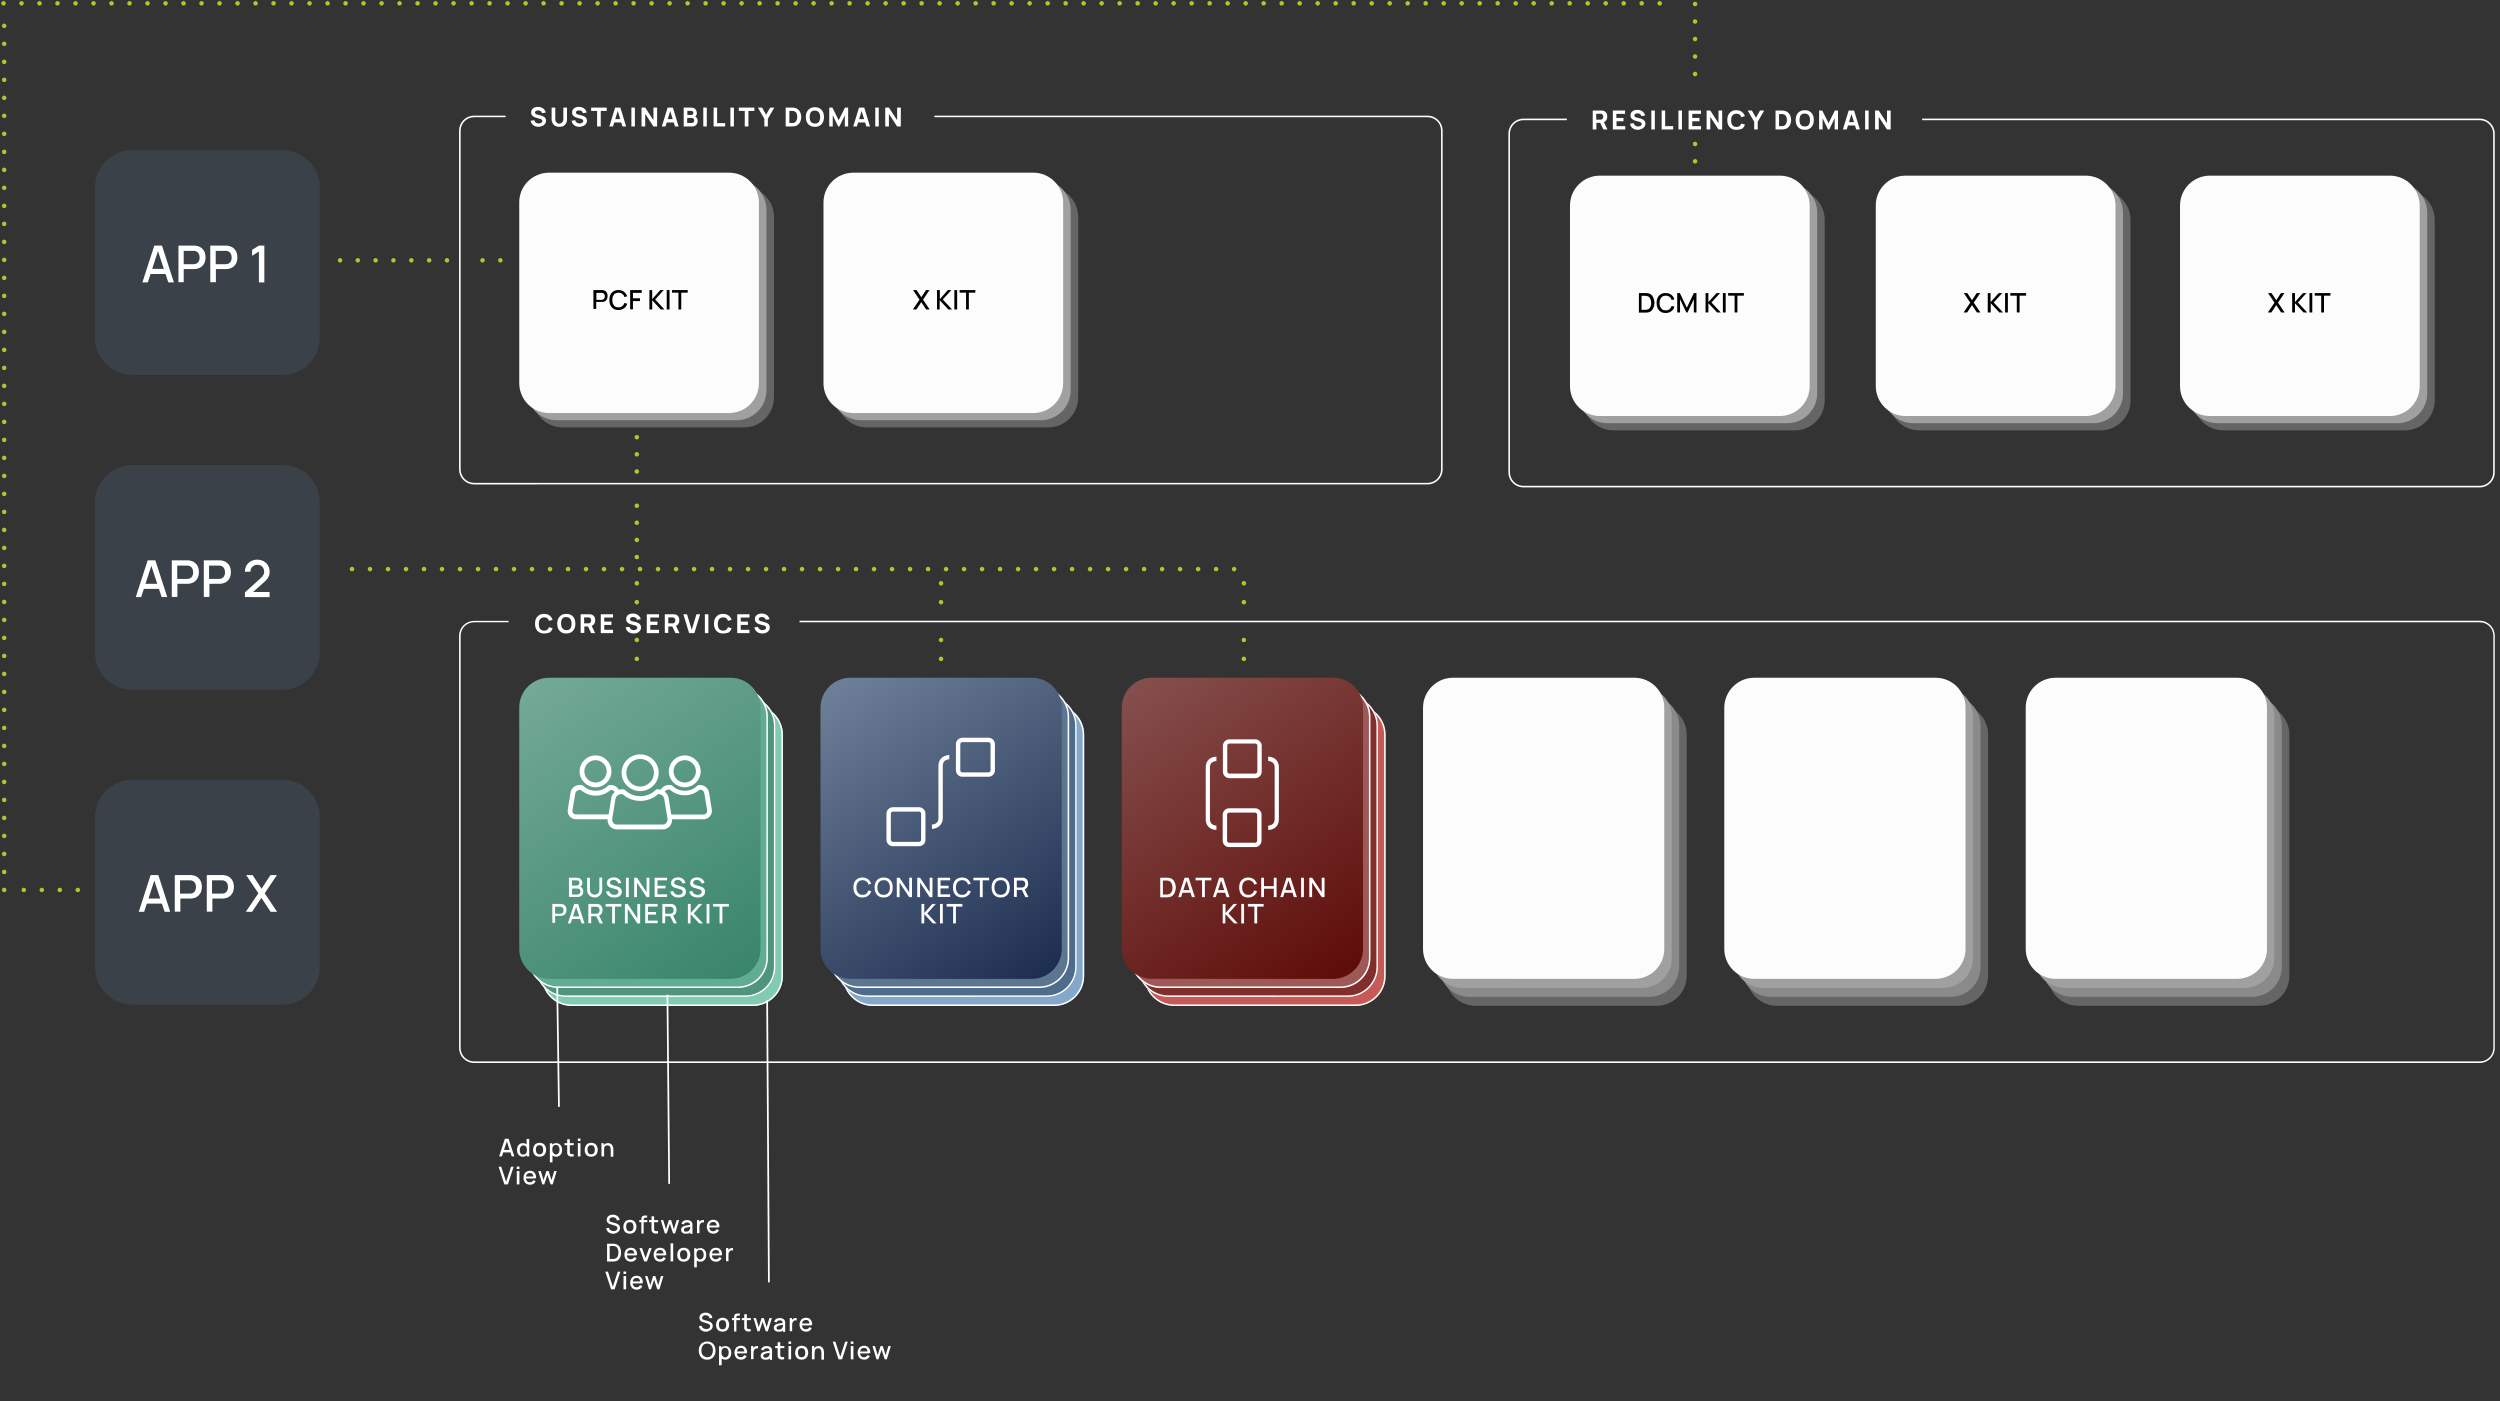 <?xml version="1.0" encoding="utf-8"?>
<!-- Generator: Adobe Illustrator 27.3.1, SVG Export Plug-In . SVG Version: 6.00 Build 0)  -->
<svg version="1.0" id="Layer_1" xmlns="http://www.w3.org/2000/svg" xmlns:xlink="http://www.w3.org/1999/xlink" x="0px" y="0px"
	 viewBox="0 0 1429 801" style="enable-background:new 0 0 1429 801;" xml:space="preserve">
<rect x="0" y="0" width="1429" height="801" fill="#333333" stroke="none"/>
<path style="fill:#3A4148;" d="M75.7,85.8h85.7c11.8,0,21.4,9.6,21.4,21.4v85.7c0,11.8-9.6,21.4-21.4,21.4H75.7
	c-11.8,0-21.4-9.6-21.4-21.4v-85.7C54.3,95.4,63.9,85.8,75.7,85.8z"/>
<path style="fill:#FFFFFF;" d="M81.4,161.4l6.8-21h4.4l6.8,21h-3.2l-6.3-19.1h0.8l-6.2,19.1H81.4z M84.9,156.6v-2.9h11v2.9H84.9z
	 M102,161.4v-21h8.5c0.2,0,0.5,0,0.8,0c0.3,0,0.6,0,0.9,0.1c1.2,0.2,2.1,0.6,2.9,1.2c0.8,0.6,1.4,1.4,1.8,2.3c0.4,0.9,0.6,2,0.6,3.1
	c0,1.1-0.2,2.2-0.6,3.1c-0.4,0.9-1,1.7-1.8,2.3c-0.8,0.6-1.7,1-2.9,1.2c-0.3,0-0.6,0.1-0.9,0.1c-0.3,0-0.5,0-0.7,0H105v7.5H102z
	 M105,151h5.3c0.2,0,0.4,0,0.6,0c0.2,0,0.5-0.1,0.7-0.1c0.6-0.1,1.1-0.4,1.5-0.8c0.4-0.4,0.7-0.9,0.8-1.4c0.2-0.5,0.2-1,0.2-1.5
	c0-0.5-0.1-1-0.2-1.5c-0.2-0.5-0.4-1-0.8-1.4c-0.4-0.4-0.9-0.7-1.5-0.8c-0.2-0.1-0.4-0.1-0.7-0.1c-0.2,0-0.4,0-0.6,0H105V151z
	 M120.2,161.4v-21h8.5c0.2,0,0.5,0,0.8,0c0.3,0,0.6,0,0.9,0.1c1.2,0.2,2.1,0.6,2.9,1.2c0.8,0.6,1.4,1.4,1.8,2.3
	c0.4,0.9,0.6,2,0.6,3.1c0,1.1-0.2,2.2-0.6,3.1c-0.4,0.9-1,1.7-1.8,2.3c-0.8,0.6-1.7,1-2.9,1.2c-0.3,0-0.6,0.1-0.9,0.1
	c-0.3,0-0.5,0-0.7,0h-5.4v7.5H120.2z M123.3,151h5.3c0.2,0,0.4,0,0.6,0c0.2,0,0.5-0.1,0.7-0.1c0.6-0.1,1.1-0.4,1.5-0.8
	c0.4-0.4,0.7-0.9,0.8-1.4c0.2-0.5,0.2-1,0.2-1.5c0-0.5-0.1-1-0.2-1.5c-0.2-0.5-0.4-1-0.8-1.4c-0.4-0.4-0.9-0.7-1.5-0.8
	c-0.2-0.1-0.4-0.1-0.7-0.1c-0.2,0-0.4,0-0.6,0h-5.3V151z M148,161.4v-17.6l-3.9,2.4v-3.4l3.9-2.4h3.1v21H148z"/>
<path style="fill:#3A4148;" d="M75.7,265.8h85.7c11.8,0,21.4,9.6,21.4,21.4v85.7c0,11.8-9.6,21.4-21.4,21.4H75.7
	c-11.8,0-21.4-9.6-21.4-21.4v-85.7C54.3,275.3,63.9,265.8,75.7,265.8z"/>
<path style="fill:#FFFFFF;" d="M77.6,341.3l6.8-21h4.4l6.8,21h-3.2l-6.3-19.1h0.8l-6.2,19.1H77.6z M81.1,336.6v-2.9h11v2.9H81.1z
	 M98.2,341.3v-21h8.5c0.2,0,0.5,0,0.8,0c0.3,0,0.6,0,0.9,0.1c1.2,0.2,2.1,0.6,2.9,1.2c0.8,0.6,1.4,1.4,1.8,2.3
	c0.4,0.9,0.6,2,0.6,3.1c0,1.1-0.2,2.2-0.6,3.1c-0.4,0.9-1,1.7-1.8,2.3c-0.8,0.6-1.7,1-2.9,1.2c-0.3,0-0.6,0.1-0.9,0.1
	c-0.3,0-0.5,0-0.7,0h-5.4v7.5H98.2z M101.3,330.9h5.3c0.2,0,0.4,0,0.6,0c0.2,0,0.5-0.1,0.7-0.1c0.6-0.1,1.1-0.4,1.5-0.8
	c0.4-0.4,0.7-0.9,0.8-1.4c0.2-0.5,0.2-1,0.2-1.5c0-0.5-0.1-1-0.2-1.5c-0.2-0.5-0.4-1-0.8-1.4c-0.4-0.4-0.9-0.7-1.5-0.8
	c-0.2-0.1-0.4-0.1-0.7-0.1c-0.2,0-0.4,0-0.6,0h-5.3V330.9z M116.5,341.3v-21h8.5c0.2,0,0.5,0,0.8,0c0.3,0,0.6,0,0.9,0.1
	c1.2,0.2,2.1,0.6,2.9,1.2c0.8,0.6,1.4,1.4,1.8,2.3c0.4,0.9,0.6,2,0.6,3.1c0,1.1-0.2,2.2-0.6,3.1c-0.4,0.9-1,1.7-1.8,2.3
	c-0.8,0.6-1.7,1-2.9,1.2c-0.3,0-0.6,0.1-0.9,0.1c-0.3,0-0.5,0-0.7,0h-5.4v7.5H116.5z M119.5,330.9h5.3c0.2,0,0.4,0,0.6,0
	c0.2,0,0.5-0.1,0.7-0.1c0.6-0.1,1.1-0.4,1.5-0.8c0.4-0.4,0.7-0.9,0.8-1.4c0.2-0.5,0.2-1,0.2-1.5c0-0.5-0.1-1-0.2-1.5
	c-0.2-0.5-0.4-1-0.8-1.4c-0.4-0.4-0.9-0.7-1.5-0.8c-0.2-0.1-0.4-0.1-0.7-0.1c-0.2,0-0.4,0-0.6,0h-5.3V330.9z M140,341.3l0-2.7
	l9.1-8.2c0.7-0.7,1.2-1.3,1.5-1.9c0.3-0.6,0.4-1.2,0.4-1.8c0-0.7-0.2-1.4-0.5-2c-0.3-0.6-0.8-1.1-1.4-1.4c-0.6-0.3-1.3-0.5-2-0.5
	c-0.8,0-1.5,0.2-2.1,0.6c-0.6,0.4-1.1,0.8-1.4,1.4c-0.3,0.6-0.5,1.3-0.5,2h-3.1c0-1.4,0.3-2.5,0.9-3.6c0.6-1,1.5-1.8,2.5-2.4
	c1.1-0.6,2.3-0.9,3.7-0.9c1.3,0,2.5,0.3,3.6,0.9c1,0.6,1.9,1.4,2.5,2.4c0.6,1,0.9,2.2,0.9,3.6c0,1-0.1,1.8-0.4,2.4
	c-0.3,0.7-0.6,1.3-1.1,1.9c-0.5,0.6-1.1,1.2-1.9,1.9l-7.1,6.3l-0.3-0.9h10.8v2.9H140z"/>
<path style="fill:#3A4148;" d="M75.7,445.7h85.7c11.8,0,21.4,9.6,21.4,21.4v85.7c0,11.8-9.6,21.4-21.4,21.4H75.7
	c-11.8,0-21.4-9.6-21.4-21.4v-85.7C54.3,455.3,63.9,445.7,75.7,445.7z"/>
<path style="fill:#FFFFFF;" d="M79.3,521.2l6.8-21h4.4l6.8,21h-3.2l-6.3-19.1h0.8l-6.2,19.1H79.3z M82.8,516.5v-2.9h11v2.9H82.8z
	 M99.9,521.2v-21h8.5c0.2,0,0.5,0,0.8,0c0.3,0,0.6,0,0.9,0.1c1.2,0.2,2.1,0.6,2.9,1.2c0.8,0.6,1.4,1.4,1.8,2.3
	c0.4,0.9,0.6,2,0.6,3.1c0,1.1-0.2,2.2-0.6,3.1c-0.4,0.9-1,1.7-1.8,2.3c-0.8,0.6-1.7,1-2.9,1.2c-0.3,0-0.6,0.1-0.9,0.1
	c-0.3,0-0.5,0-0.7,0h-5.4v7.5H99.9z M102.9,510.8h5.3c0.2,0,0.4,0,0.6,0c0.2,0,0.5-0.1,0.7-0.1c0.6-0.1,1.1-0.4,1.5-0.8
	c0.4-0.4,0.7-0.9,0.8-1.4c0.2-0.5,0.2-1,0.2-1.5c0-0.5-0.1-1-0.2-1.5c-0.2-0.5-0.4-1-0.8-1.4c-0.4-0.4-0.9-0.7-1.5-0.8
	c-0.2-0.1-0.4-0.1-0.7-0.1c-0.2,0-0.4,0-0.6,0h-5.3V510.8z M118.2,521.2v-21h8.5c0.2,0,0.5,0,0.8,0c0.3,0,0.6,0,0.9,0.1
	c1.2,0.2,2.1,0.6,2.9,1.2c0.8,0.6,1.4,1.4,1.8,2.3c0.4,0.9,0.6,2,0.6,3.1c0,1.1-0.2,2.2-0.6,3.1c-0.4,0.9-1,1.7-1.8,2.3
	c-0.8,0.6-1.7,1-2.9,1.2c-0.3,0-0.6,0.1-0.9,0.1c-0.3,0-0.5,0-0.7,0h-5.4v7.5H118.2z M121.2,510.8h5.3c0.2,0,0.4,0,0.6,0
	c0.2,0,0.5-0.1,0.7-0.1c0.6-0.1,1.1-0.4,1.5-0.8c0.4-0.4,0.7-0.9,0.8-1.4c0.2-0.5,0.2-1,0.2-1.5c0-0.5-0.1-1-0.2-1.5
	c-0.2-0.5-0.4-1-0.8-1.4c-0.4-0.4-0.9-0.7-1.5-0.8c-0.2-0.1-0.4-0.1-0.7-0.1c-0.2,0-0.4,0-0.6,0h-5.3V510.8z M140.5,521.2l7.2-10.6
	l-7-10.4h3.7l5.1,7.8l5.1-7.8h3.7l-7,10.4l7.1,10.6h-3.7l-5.3-8l-5.3,8H140.5z"/>
<g>
	<path style="fill:#80CBB1;" d="M326.7,402.8h103.7c9.5,0,17.1,7.7,17.1,17.1v137.9c0,9.5-7.7,17.1-17.1,17.1H326.7
		c-9.5,0-17.1-7.7-17.1-17.1V420C309.6,410.5,317.3,402.8,326.7,402.8z"/>
	<path style="fill:none;stroke:#FFFFFF;stroke-width:0.857;" d="M326.7,403.3h103.7c9.2,0,16.7,7.5,16.7,16.7v137.9
		c0,9.2-7.5,16.7-16.7,16.7H326.7c-9.2,0-16.7-7.5-16.7-16.7V420C310,410.7,317.5,403.3,326.7,403.3z"/>
</g>
<g>
	<path style="fill:#50947D;" d="M323.3,397.7h102.8c9.5,0,17.1,7.7,17.1,17.1v137.9c0,9.5-7.7,17.1-17.1,17.1H323.3
		c-9.5,0-17.1-7.7-17.1-17.1V414.8C306.2,405.4,313.8,397.7,323.3,397.7z"/>
	<path style="fill:none;stroke:#FFFFFF;stroke-width:0.857;" d="M323.3,398.1h102.8c9.2,0,16.7,7.5,16.7,16.7v137.9
		c0,9.2-7.5,16.7-16.7,16.7H323.3c-9.2,0-16.7-7.5-16.7-16.7V414.8C306.6,405.6,314.1,398.1,323.3,398.1z"/>
</g>
<g>
	<path style="fill:#61AD93;" d="M319,392.6h102.8c9.5,0,17.1,7.7,17.1,17.1v137.9c0,9.5-7.7,17.1-17.1,17.1H319
		c-9.5,0-17.1-7.7-17.1-17.1V409.7C301.9,400.2,309.6,392.6,319,392.6z"/>
	<path style="fill:none;stroke:#FFFFFF;stroke-width:0.857;" d="M319,393h102.8c9.2,0,16.7,7.5,16.7,16.7v137.9
		c0,9.2-7.5,16.7-16.7,16.7H319c-9.2,0-16.7-7.5-16.7-16.7V409.7C302.3,400.5,309.8,393,319,393z"/>
</g>
<linearGradient id="SVGID_1_" gradientUnits="userSpaceOnUse" x1="302.666" y1="418.724" x2="428.756" y2="238.226" gradientTransform="matrix(1 0 0 -1 0 802)">
	<stop  offset="0" style="stop-color:#75AA98"/>
	<stop  offset="1" style="stop-color:#37846A"/>
</linearGradient>
<path style="fill:url(#SVGID_1_);" d="M313.9,387.4h103.7c9.5,0,17.1,7.7,17.1,17.1v137.9c0,9.5-7.7,17.1-17.1,17.1H313.9
	c-9.5,0-17.1-7.7-17.1-17.1V404.6C296.7,395.1,304.4,387.4,313.9,387.4z"/>
<path style="fill:#FFFFFF;" d="M325.2,512.8v-11.1h4.4c0.7,0,1.3,0.1,1.8,0.4s0.8,0.7,1.1,1.1c0.2,0.5,0.4,0.9,0.4,1.4
	c0,0.6-0.2,1.1-0.5,1.6c-0.3,0.4-0.7,0.7-1.2,0.9l0-0.4c0.7,0.2,1.3,0.5,1.6,1c0.4,0.5,0.6,1.1,0.6,1.8c0,0.7-0.1,1.2-0.4,1.7
	c-0.3,0.5-0.6,0.9-1.1,1.1c-0.5,0.3-1.1,0.4-1.8,0.4H325.2z M326.9,511.3h2.9c0.4,0,0.7-0.1,1-0.2c0.3-0.1,0.5-0.3,0.7-0.6
	c0.2-0.3,0.3-0.6,0.3-0.9c0-0.3-0.1-0.6-0.2-0.9c-0.1-0.3-0.4-0.5-0.6-0.6c-0.3-0.2-0.6-0.2-1-0.2h-3V511.3z M326.9,506.2h2.7
	c0.3,0,0.6-0.1,0.8-0.2c0.2-0.1,0.4-0.3,0.6-0.5c0.1-0.2,0.2-0.5,0.2-0.8c0-0.4-0.1-0.8-0.4-1.1c-0.3-0.3-0.7-0.4-1.2-0.4h-2.7
	V506.2z M340.1,513c-0.9,0-1.6-0.2-2.3-0.5c-0.7-0.4-1.2-0.9-1.6-1.5c-0.4-0.6-0.6-1.4-0.6-2.3v-7l1.6,0v6.9c0,0.5,0.1,0.9,0.2,1.2
	c0.2,0.4,0.4,0.7,0.6,0.9c0.3,0.2,0.6,0.4,0.9,0.5c0.3,0.1,0.7,0.2,1,0.2c0.3,0,0.7-0.1,1-0.2c0.3-0.1,0.6-0.3,0.9-0.6
	c0.3-0.2,0.5-0.5,0.6-0.9c0.2-0.4,0.2-0.8,0.2-1.2v-6.9h1.6v7c0,0.9-0.2,1.6-0.6,2.3c-0.4,0.6-0.9,1.2-1.6,1.5
	C341.7,512.9,340.9,513,340.1,513z M351,513c-0.8,0-1.5-0.1-2.2-0.4c-0.6-0.3-1.2-0.7-1.6-1.2c-0.4-0.5-0.7-1.1-0.8-1.8l1.7-0.3
	c0.2,0.7,0.5,1.2,1.1,1.6c0.5,0.4,1.2,0.6,1.9,0.6c0.4,0,0.9-0.1,1.2-0.2c0.4-0.1,0.7-0.3,0.9-0.6c0.2-0.3,0.3-0.6,0.3-1
	c0-0.2,0-0.4-0.1-0.5c-0.1-0.2-0.2-0.3-0.3-0.4c-0.1-0.1-0.3-0.2-0.4-0.3c-0.2-0.1-0.4-0.2-0.6-0.2l-2.8-0.8
	c-0.3-0.1-0.6-0.2-0.8-0.3c-0.3-0.1-0.6-0.3-0.8-0.5c-0.2-0.2-0.4-0.5-0.6-0.8c-0.1-0.3-0.2-0.7-0.2-1.2c0-0.7,0.2-1.3,0.5-1.7
	c0.4-0.5,0.8-0.8,1.4-1.1c0.6-0.2,1.3-0.4,2-0.4c0.8,0,1.4,0.1,2,0.4c0.6,0.3,1.1,0.6,1.5,1.1c0.4,0.5,0.7,1.1,0.8,1.7l-1.7,0.3
	c-0.1-0.4-0.2-0.8-0.5-1.1c-0.3-0.3-0.6-0.5-0.9-0.7c-0.4-0.2-0.8-0.2-1.2-0.3c-0.4,0-0.8,0.1-1.1,0.2c-0.3,0.1-0.6,0.3-0.8,0.6
	c-0.2,0.2-0.3,0.5-0.3,0.8c0,0.3,0.1,0.6,0.3,0.7s0.4,0.3,0.7,0.5c0.3,0.1,0.5,0.2,0.8,0.3l2.1,0.6c0.3,0.1,0.5,0.2,0.9,0.3
	c0.3,0.1,0.6,0.3,0.9,0.5c0.3,0.2,0.6,0.5,0.8,0.9c0.2,0.4,0.3,0.8,0.3,1.3c0,0.6-0.1,1.1-0.3,1.5c-0.2,0.4-0.5,0.8-0.9,1.1
	c-0.4,0.3-0.8,0.5-1.4,0.6C352.1,513,351.5,513,351,513z M357.8,512.8v-11.1h1.6v11.1H357.8z M362.5,512.8v-11.1h1.6l5.5,8.3v-8.3
	h1.6v11.1h-1.6l-5.5-8.3v8.3H362.5z M374.2,512.8v-11.1h7.1v1.5h-5.5v3.1h4.6v1.5h-4.6v3.4h5.5v1.5H374.2z M387.7,513
	c-0.8,0-1.5-0.1-2.2-0.4c-0.6-0.3-1.2-0.7-1.6-1.2c-0.4-0.5-0.7-1.1-0.8-1.8l1.7-0.3c0.2,0.7,0.5,1.2,1.1,1.6
	c0.5,0.4,1.2,0.6,1.9,0.6c0.4,0,0.9-0.1,1.2-0.2c0.4-0.1,0.7-0.3,0.9-0.6c0.2-0.3,0.3-0.6,0.3-1c0-0.2,0-0.4-0.1-0.5
	c-0.1-0.2-0.2-0.3-0.3-0.4c-0.1-0.1-0.3-0.2-0.4-0.3c-0.2-0.1-0.4-0.2-0.6-0.2l-2.8-0.8c-0.3-0.1-0.6-0.2-0.8-0.3
	c-0.3-0.1-0.6-0.3-0.8-0.5c-0.2-0.2-0.4-0.5-0.6-0.8c-0.1-0.3-0.2-0.7-0.2-1.2c0-0.7,0.2-1.3,0.5-1.7c0.4-0.5,0.8-0.8,1.4-1.1
	c0.6-0.2,1.3-0.4,2-0.4c0.8,0,1.4,0.1,2,0.4c0.6,0.3,1.1,0.6,1.5,1.1c0.4,0.5,0.7,1.1,0.8,1.7l-1.7,0.3c-0.1-0.4-0.2-0.8-0.5-1.1
	c-0.3-0.3-0.6-0.5-0.9-0.7c-0.4-0.2-0.8-0.2-1.2-0.3c-0.4,0-0.8,0.1-1.1,0.2c-0.3,0.1-0.6,0.3-0.8,0.6c-0.2,0.2-0.3,0.5-0.3,0.8
	c0,0.3,0.1,0.6,0.3,0.7s0.4,0.3,0.7,0.5c0.3,0.1,0.5,0.2,0.8,0.3l2.1,0.6c0.3,0.1,0.5,0.2,0.9,0.3c0.3,0.1,0.6,0.3,0.9,0.5
	c0.3,0.2,0.6,0.5,0.8,0.9c0.2,0.4,0.3,0.8,0.3,1.3c0,0.6-0.1,1.1-0.3,1.5c-0.2,0.4-0.5,0.8-0.9,1.1c-0.4,0.3-0.8,0.5-1.4,0.6
	C388.8,513,388.3,513,387.7,513z M398.6,513c-0.8,0-1.5-0.1-2.2-0.4c-0.6-0.3-1.2-0.7-1.6-1.2c-0.4-0.5-0.7-1.1-0.8-1.8l1.7-0.3
	c0.2,0.7,0.5,1.2,1.1,1.6c0.5,0.4,1.2,0.6,1.9,0.6c0.4,0,0.9-0.1,1.2-0.2c0.4-0.1,0.7-0.3,0.9-0.6c0.2-0.3,0.3-0.6,0.3-1
	c0-0.2,0-0.4-0.1-0.5c-0.1-0.2-0.2-0.3-0.3-0.4c-0.1-0.1-0.3-0.2-0.4-0.3c-0.2-0.1-0.4-0.2-0.6-0.2l-2.8-0.8
	c-0.3-0.1-0.6-0.2-0.8-0.3c-0.3-0.1-0.6-0.3-0.8-0.5c-0.2-0.2-0.4-0.5-0.6-0.8c-0.1-0.3-0.2-0.7-0.2-1.2c0-0.7,0.2-1.3,0.5-1.7
	c0.4-0.5,0.8-0.8,1.4-1.1c0.6-0.2,1.3-0.4,2-0.4c0.8,0,1.4,0.1,2,0.4c0.6,0.3,1.1,0.6,1.5,1.1c0.4,0.5,0.7,1.1,0.8,1.7l-1.7,0.3
	c-0.1-0.4-0.2-0.8-0.5-1.1c-0.3-0.3-0.6-0.5-0.9-0.7c-0.4-0.2-0.8-0.2-1.2-0.3c-0.4,0-0.8,0.1-1.1,0.2c-0.3,0.1-0.6,0.3-0.8,0.6
	c-0.2,0.2-0.3,0.5-0.3,0.8c0,0.3,0.1,0.6,0.3,0.7s0.4,0.3,0.7,0.5c0.3,0.1,0.5,0.2,0.8,0.3l2.1,0.6c0.3,0.1,0.5,0.2,0.9,0.3
	c0.3,0.1,0.6,0.3,0.9,0.5c0.3,0.2,0.6,0.5,0.8,0.9c0.2,0.4,0.3,0.8,0.3,1.3c0,0.6-0.1,1.1-0.3,1.5c-0.2,0.4-0.5,0.8-0.9,1.1
	c-0.4,0.3-0.8,0.5-1.4,0.6C399.7,513,399.2,513,398.6,513z M315.7,527.8v-11.1h4.5c0.1,0,0.2,0,0.4,0c0.2,0,0.3,0,0.5,0
	c0.6,0.1,1.1,0.3,1.5,0.6c0.4,0.3,0.7,0.7,0.9,1.2c0.2,0.5,0.3,1,0.3,1.6c0,0.6-0.1,1.1-0.3,1.6c-0.2,0.5-0.5,0.9-0.9,1.2
	c-0.4,0.3-0.9,0.5-1.5,0.6c-0.1,0-0.3,0-0.5,0c-0.2,0-0.3,0-0.4,0h-2.9v4H315.7z M317.3,522.3h2.8c0.1,0,0.2,0,0.3,0
	c0.1,0,0.2,0,0.4-0.1c0.3-0.1,0.6-0.2,0.8-0.4c0.2-0.2,0.3-0.5,0.4-0.7c0.1-0.3,0.1-0.5,0.1-0.8c0-0.3,0-0.5-0.1-0.8
	c-0.1-0.3-0.2-0.5-0.4-0.7c-0.2-0.2-0.5-0.4-0.8-0.4c-0.1,0-0.2-0.1-0.4-0.1c-0.1,0-0.2,0-0.3,0h-2.8V522.3z M324.6,527.8l3.6-11.1
	h2.3l3.6,11.1h-1.7l-3.3-10.1h0.4l-3.3,10.1H324.6z M326.5,525.3v-1.5h5.8v1.5H326.5z M336.3,527.8v-11.1h4.5c0.1,0,0.2,0,0.4,0
	c0.2,0,0.3,0,0.5,0c0.6,0.1,1.1,0.3,1.5,0.6c0.4,0.3,0.7,0.7,0.9,1.2c0.2,0.5,0.3,1,0.3,1.6c0,0.9-0.2,1.6-0.7,2.3
	c-0.5,0.6-1.1,1-2,1.2l-0.7,0.1h-3.1v4H336.3z M342.8,527.8l-2.2-4.5l1.6-0.4l2.4,4.9H342.8z M337.9,522.3h2.8c0.1,0,0.2,0,0.3,0
	c0.1,0,0.2,0,0.4-0.1c0.3-0.1,0.6-0.2,0.8-0.4c0.2-0.2,0.3-0.5,0.4-0.7c0.1-0.3,0.1-0.5,0.1-0.8c0-0.3,0-0.5-0.1-0.8
	c-0.1-0.3-0.2-0.5-0.4-0.7c-0.2-0.2-0.5-0.4-0.8-0.4c-0.1,0-0.2-0.1-0.4-0.1c-0.1,0-0.2,0-0.3,0h-2.8V522.3z M349.9,527.8v-9.6h-3.7
	v-1.5h9v1.5h-3.7v9.6H349.9z M357.2,527.8v-11.1h1.6l5.5,8.3v-8.3h1.6v11.1h-1.6l-5.5-8.3v8.3H357.2z M368.8,527.8v-11.1h7.1v1.5
	h-5.5v3.1h4.6v1.5h-4.6v3.4h5.5v1.5H368.8z M378.6,527.8v-11.1h4.5c0.1,0,0.2,0,0.4,0c0.2,0,0.3,0,0.5,0c0.6,0.1,1.1,0.3,1.5,0.6
	c0.4,0.3,0.7,0.7,0.9,1.2c0.2,0.5,0.3,1,0.3,1.6c0,0.9-0.2,1.6-0.7,2.3c-0.5,0.6-1.1,1-2,1.2l-0.7,0.1h-3.1v4H378.6z M385.1,527.8
	l-2.2-4.5l1.6-0.4l2.4,4.9H385.1z M380.2,522.3h2.8c0.1,0,0.2,0,0.3,0c0.1,0,0.2,0,0.4-0.1c0.3-0.1,0.6-0.2,0.8-0.4
	c0.2-0.2,0.3-0.5,0.4-0.7c0.1-0.3,0.1-0.5,0.1-0.8c0-0.3,0-0.5-0.1-0.8c-0.1-0.3-0.2-0.5-0.4-0.7c-0.2-0.2-0.5-0.4-0.8-0.4
	c-0.1,0-0.2-0.1-0.4-0.1c-0.1,0-0.2,0-0.3,0h-2.8V522.3z M393.2,527.8v-11.1h1.6v5.2l4.6-5.2h2l-4.9,5.4l5.3,5.7h-2.1l-5-5.3v5.3
	H393.2z M403.9,527.8v-11.1h1.6v11.1H403.9z M411.3,527.8v-9.6h-3.7v-1.5h9v1.5h-3.7v9.6H411.3z"/>
<path style="fill:#FFFFFF;" d="M365.9,452.2c5.8,0,10.6-4.7,10.6-10.5s-4.7-10.5-10.6-10.5c-5.8,0-10.6,4.7-10.6,10.5
	S360.1,452.2,365.9,452.2z M365.9,433.8c4.4,0,7.9,3.5,7.9,7.9c0,4.3-3.5,7.9-7.9,7.9c-4.4,0-7.9-3.5-7.9-7.9
	C358,437.3,361.6,433.8,365.9,433.8L365.9,433.8z"/>
<path style="fill:#FFFFFF;" d="M391.4,450c5,0,9.1-4.1,9.1-9.1c0-5-4.1-9.1-9.1-9.1c-5,0-9.1,4.1-9.1,9.1
	C382.3,445.9,386.4,450,391.4,450z M391.4,434.5c3.5,0,6.4,2.9,6.4,6.4c0,3.5-2.9,6.4-6.4,6.4c-3.5,0-6.4-2.9-6.4-6.4
	C385,437.4,387.9,434.5,391.4,434.5z"/>
<path style="fill:#FFFFFF;" d="M406.9,463C406.9,463,406.9,463,406.9,463l-1.6-9.9c-0.4-2.5-2.6-4.4-5.2-4.4h-0.6
	c-0.3,0-0.7,0.1-0.9,0.4c-1.9,1.9-4.5,2.9-7.2,2.9c-2.7,0-5.2-1-7.1-2.9c-0.3-0.2-0.6-0.4-0.9-0.4h-1.1c-2,0-3.7,1.1-4.6,2.7
	c-0.5-0.1-0.9-0.2-1.4-0.2h-0.7c-0.3,0-0.7,0.1-0.9,0.4c-2.3,2.3-5.4,3.5-8.7,3.5s-6.3-1.2-8.7-3.5c-0.3-0.2-0.6-0.4-0.9-0.4h-1.3
	c-0.5,0-0.9,0.1-1.4,0.2c-0.9-1.6-2.6-2.7-4.6-2.7h-0.6c-0.3,0-0.7,0.1-0.9,0.4c-1.9,1.9-4.5,2.9-7.2,2.9c-2.7,0-5.2-1-7.1-2.9
	c-0.3-0.2-0.6-0.4-0.9-0.4h-1.1c-2.6,0-4.8,1.8-5.2,4.4l-1.6,9.9c0,0,0,0,0,0.1c-0.1,1.3,0.3,2.6,1.2,3.6c0.9,1,2.2,1.6,3.5,1.6
	h18.1c-0.1,1.4,0.4,2.9,1.3,4c1,1.1,2.5,1.8,4,1.8h26.2c1.5,0,3-0.6,4-1.8c1-1.1,1.5-2.5,1.3-4h18.1c1.3,0,2.6-0.6,3.5-1.6
	C406.6,465.7,407.1,464.3,406.9,463L406.9,463z M327.7,464.9c-0.4-0.4-0.6-1-0.5-1.5l1.6-9.8c0.2-1.2,1.3-2.1,2.5-2.1h0.6
	c2.4,2.1,5.4,3.3,8.6,3.3c3.2,0,6.2-1.2,8.6-3.3h0.1c0.9,0,1.7,0.5,2.2,1.2c0,0-0.1,0-0.1,0.1c-0.1,0-0.1,0.1-0.1,0.1
	c-0.1,0.1-0.2,0.2-0.3,0.3c0,0.1-0.1,0.1-0.1,0.1c-0.1,0.1-0.2,0.3-0.3,0.4c0,0-0.1,0.1-0.1,0.1c-0.1,0.2-0.2,0.3-0.3,0.5
	c0,0,0,0.1-0.1,0.1c-0.1,0.1-0.1,0.3-0.2,0.4c0,0.1-0.1,0.1-0.1,0.2c-0.1,0.1-0.1,0.3-0.1,0.4c0,0.1,0,0.1-0.1,0.2
	c-0.1,0.2-0.1,0.4-0.1,0.6l-1.5,9.3h-18.5C328.6,465.5,328.1,465.3,327.7,464.9L327.7,464.9z M380.8,470.4c-0.5,0.6-1.2,0.9-2,0.9
	h-26.2c-0.8,0-1.5-0.3-2-0.9c-0.5-0.6-0.7-1.3-0.7-2l0.2-1.3c0,0,0,0,0,0l1.7-10.4c0.2-1,0.8-1.9,1.7-2.4c0.5-0.2,1-0.4,1.5-0.4h0.8
	c2.8,2.5,6.4,3.9,10.2,3.9c3.8,0,7.4-1.4,10.2-3.9h0.2c0.6,0,1.1,0.1,1.6,0.4c0.9,0.5,1.5,1.3,1.7,2.4l1.7,10.4l0.2,1.3
	C381.5,469.1,381.3,469.8,380.8,470.4L380.8,470.4z M403.7,464.9c-0.4,0.4-0.9,0.7-1.5,0.7l-18.5,0l-1.5-9.3c0-0.2-0.1-0.4-0.1-0.6
	c0-0.1,0-0.1-0.1-0.2c0-0.1-0.1-0.3-0.1-0.4c0-0.1-0.1-0.1-0.1-0.2c-0.1-0.1-0.1-0.3-0.2-0.4c0-0.1-0.1-0.1-0.1-0.2
	c-0.1-0.2-0.2-0.3-0.3-0.5c0,0-0.1-0.1-0.1-0.1c-0.1-0.1-0.2-0.2-0.3-0.4c-0.1-0.1-0.1-0.1-0.2-0.2c-0.1-0.1-0.2-0.2-0.3-0.3
	c-0.1-0.1-0.1-0.1-0.2-0.2c0,0,0,0-0.1-0.1c0.5-0.7,1.3-1.2,2.2-1.2h0.6c2.4,2.1,5.4,3.3,8.6,3.3c3.2,0,6.2-1.2,8.6-3.3h0.1
	c1.3,0,2.3,0.9,2.5,2.1l1.6,9.8C404.3,463.9,404.1,464.4,403.7,464.9L403.7,464.9z"/>
<path style="fill:#FFFFFF;" d="M340.4,450c5,0,9.1-4.1,9.1-9.1c0-5-4.1-9.1-9.1-9.1c-5,0-9.1,4.1-9.1,9.1
	C331.3,445.9,335.4,450,340.4,450z M340.4,434.5c3.5,0,6.4,2.9,6.4,6.4c0,3.5-2.9,6.4-6.4,6.4c-3.5,0-6.4-2.9-6.4-6.4
	C334,437.4,336.9,434.5,340.4,434.5z"/>
<g>
	<path style="fill:#84A8CA;" d="M498.9,402.8h103.7c9.5,0,17.1,7.7,17.1,17.1v137.9c0,9.5-7.7,17.1-17.1,17.1H498.9
		c-9.5,0-17.1-7.7-17.1-17.1V420C481.8,410.5,489.5,402.8,498.9,402.8z"/>
	<path style="fill:none;stroke:#FFFFFF;stroke-width:0.857;" d="M498.9,403.3h103.7c9.2,0,16.7,7.5,16.7,16.7v137.9
		c0,9.2-7.5,16.7-16.7,16.7H498.9c-9.2,0-16.7-7.5-16.7-16.7V420C482.2,410.7,489.7,403.3,498.9,403.3z"/>
</g>
<g>
	<path style="fill:#4E6D8C;" d="M495.5,397.7h102.8c9.5,0,17.1,7.7,17.1,17.1v137.9c0,9.5-7.7,17.1-17.1,17.1H495.5
		c-9.5,0-17.1-7.7-17.1-17.1V414.8C478.4,405.4,486.1,397.7,495.5,397.7z"/>
	<path style="fill:none;stroke:#FFFFFF;stroke-width:0.857;" d="M495.5,398.1h102.8c9.2,0,16.7,7.5,16.7,16.7v137.9
		c0,9.2-7.5,16.7-16.7,16.7H495.5c-9.2,0-16.7-7.5-16.7-16.7V414.8C478.8,405.6,486.3,398.1,495.5,398.1z"/>
</g>
<g>
	<path style="fill:#5D768F;" d="M491.2,392.6H594c9.5,0,17.1,7.7,17.1,17.1v137.9c0,9.5-7.7,17.1-17.1,17.1H491.2
		c-9.5,0-17.1-7.7-17.1-17.1V409.7C474.1,400.2,481.8,392.6,491.2,392.6z"/>
	<path style="fill:none;stroke:#FFFFFF;stroke-width:0.857;" d="M491.2,393H594c9.2,0,16.7,7.5,16.7,16.7v137.9
		c0,9.2-7.5,16.7-16.7,16.7H491.2c-9.2,0-16.7-7.5-16.7-16.7V409.7C474.5,400.5,482,393,491.2,393z"/>
</g>
<linearGradient id="SVGID_00000111189709461015624930000014123778721301928895_" gradientUnits="userSpaceOnUse" x1="474.782" y1="418.657" x2="601.074" y2="238.293" gradientTransform="matrix(1 0 0 -1 0 802)">
	<stop  offset="0" style="stop-color:#70829B"/>
	<stop  offset="1" style="stop-color:#1B2B4E"/>
</linearGradient>
<path style="fill:url(#SVGID_00000111189709461015624930000014123778721301928895_);" d="M486.1,387.4h103.7
	c9.5,0,17.1,7.7,17.1,17.1v137.9c0,9.5-7.7,17.1-17.1,17.1H486.1c-9.5,0-17.1-7.7-17.1-17.1V404.6
	C469,395.1,476.6,387.4,486.1,387.4z"/>
<path style="fill:#FFFFFF;" d="M525.3,483.7h-14.9c-2.1,0-3.7-1.7-3.7-3.7v-14.9c0-2.1,1.7-3.7,3.7-3.7h14.9c2.1,0,3.7,1.7,3.7,3.7
	V480C529,482.1,527.3,483.7,525.3,483.7z M510.4,463.9c-0.7,0-1.2,0.6-1.2,1.2V480c0,0.7,0.6,1.2,1.2,1.2h14.9
	c0.7,0,1.2-0.6,1.2-1.2v-14.9c0-0.7-0.6-1.2-1.2-1.2H510.4z"/>
<path style="fill:#FFFFFF;" d="M565,444h-14.9c-2.1,0-3.7-1.7-3.7-3.7v-14.9c0-2.1,1.7-3.7,3.7-3.7H565c2.1,0,3.7,1.7,3.7,3.7v14.9
	C568.7,442.4,567,444,565,444z M550.1,424.2c-0.7,0-1.2,0.6-1.2,1.2v14.9c0,0.7,0.6,1.2,1.2,1.2H565c0.7,0,1.2-0.6,1.2-1.2v-14.9
	c0-0.7-0.6-1.2-1.2-1.2H550.1z"/>
<path style="fill:#FFFFFF;" d="M532.7,473.8v-2.5c0,0,1,0,2-0.5c1.2-0.6,1.7-1.7,1.7-3.2v-29.8c0-2.5,1.1-4.4,3.2-5.5
	c1.5-0.7,2.9-0.8,3-0.8l0,2.5c0,0-1,0-2,0.5c-1.2,0.6-1.7,1.7-1.7,3.2v29.8c0,2.5-1.1,4.4-3.2,5.5
	C534.3,473.8,532.9,473.8,532.7,473.8L532.7,473.8z"/>
<path style="fill:#FFFFFF;" d="M493,513c-1.1,0-2.1-0.2-2.8-0.7c-0.8-0.5-1.4-1.2-1.8-2c-0.4-0.9-0.6-1.9-0.6-3c0-1.1,0.2-2.2,0.6-3
	c0.4-0.9,1-1.5,1.8-2c0.8-0.5,1.7-0.7,2.8-0.7c1.3,0,2.3,0.3,3.2,1c0.8,0.6,1.4,1.5,1.8,2.6l-1.6,0.4c-0.2-0.8-0.6-1.4-1.2-1.8
	c-0.6-0.4-1.3-0.7-2.1-0.7c-0.8,0-1.4,0.2-2,0.5c-0.5,0.4-0.9,0.9-1.2,1.5c-0.3,0.6-0.4,1.4-0.4,2.2c0,0.8,0.1,1.6,0.4,2.2
	c0.3,0.6,0.7,1.1,1.2,1.5c0.5,0.4,1.2,0.5,2,0.5c0.9,0,1.6-0.2,2.1-0.7c0.6-0.4,0.9-1.1,1.2-1.8l1.6,0.4c-0.3,1.1-0.9,2-1.8,2.6
	C495.4,512.7,494.3,513,493,513z M505.1,513c-1.1,0-2.1-0.2-2.8-0.7c-0.8-0.5-1.4-1.2-1.8-2c-0.4-0.9-0.6-1.9-0.6-3
	c0-1.1,0.2-2.2,0.6-3c0.4-0.9,1-1.5,1.8-2c0.8-0.5,1.7-0.7,2.8-0.7c1.1,0,2,0.2,2.8,0.7c0.8,0.5,1.4,1.2,1.8,2
	c0.4,0.9,0.6,1.9,0.6,3c0,1.1-0.2,2.2-0.6,3c-0.4,0.9-1,1.5-1.8,2C507.1,512.8,506.2,513,505.1,513z M505.1,511.5
	c0.8,0,1.4-0.2,2-0.5c0.5-0.4,0.9-0.9,1.2-1.5c0.3-0.6,0.4-1.4,0.4-2.2c0-0.8-0.1-1.6-0.4-2.2c-0.3-0.6-0.7-1.1-1.2-1.5
	c-0.5-0.4-1.2-0.5-2-0.5c-0.8,0-1.4,0.2-2,0.5c-0.5,0.4-0.9,0.9-1.2,1.5c-0.3,0.6-0.4,1.4-0.4,2.2c0,0.8,0.1,1.6,0.4,2.2
	c0.3,0.6,0.7,1.1,1.2,1.5C503.6,511.3,504.3,511.5,505.1,511.5z M512.6,512.8v-11.1h1.6l5.5,8.3v-8.3h1.6v11.1h-1.6l-5.5-8.3v8.3
	H512.6z M524.3,512.8v-11.1h1.6l5.5,8.3v-8.3h1.6v11.1h-1.6l-5.5-8.3v8.3H524.3z M536,512.8v-11.1h7.1v1.5h-5.5v3.1h4.6v1.5h-4.6
	v3.4h5.5v1.5H536z M549.9,513c-1.1,0-2.1-0.2-2.8-0.7c-0.8-0.5-1.4-1.2-1.8-2c-0.4-0.9-0.6-1.9-0.6-3c0-1.1,0.2-2.2,0.6-3
	c0.4-0.9,1-1.5,1.8-2c0.8-0.5,1.7-0.7,2.8-0.7c1.3,0,2.3,0.3,3.2,1c0.8,0.6,1.4,1.5,1.8,2.6l-1.6,0.4c-0.2-0.8-0.6-1.4-1.2-1.8
	c-0.5-0.4-1.3-0.7-2.1-0.7c-0.8,0-1.4,0.2-2,0.5c-0.5,0.4-0.9,0.9-1.2,1.5c-0.3,0.6-0.4,1.4-0.4,2.2c0,0.8,0.1,1.6,0.4,2.2
	c0.3,0.6,0.7,1.1,1.2,1.5c0.5,0.4,1.2,0.5,2,0.5c0.9,0,1.6-0.2,2.1-0.7c0.6-0.4,0.9-1.1,1.2-1.8l1.6,0.4c-0.3,1.1-0.9,2-1.8,2.6
	C552.2,512.7,551.2,513,549.9,513z M560.1,512.8v-9.6h-3.7v-1.5h9v1.5h-3.7v9.6H560.1z M572,513c-1.1,0-2.1-0.2-2.8-0.7
	c-0.8-0.5-1.4-1.2-1.8-2c-0.4-0.9-0.6-1.9-0.6-3c0-1.1,0.2-2.2,0.6-3c0.4-0.9,1-1.5,1.8-2c0.8-0.5,1.7-0.7,2.8-0.7
	c1.1,0,2,0.2,2.8,0.7c0.8,0.5,1.4,1.2,1.8,2c0.4,0.9,0.6,1.9,0.6,3c0,1.1-0.2,2.2-0.6,3c-0.4,0.9-1,1.5-1.8,2
	C574.1,512.8,573.1,513,572,513z M572,511.5c0.8,0,1.4-0.2,2-0.5c0.5-0.4,0.9-0.9,1.2-1.5c0.3-0.6,0.4-1.4,0.4-2.2
	c0-0.8-0.1-1.6-0.4-2.2c-0.3-0.6-0.7-1.1-1.2-1.5c-0.5-0.4-1.2-0.5-2-0.5c-0.8,0-1.4,0.2-2,0.5c-0.5,0.4-0.9,0.9-1.2,1.5
	c-0.3,0.6-0.4,1.4-0.4,2.2c0,0.8,0.1,1.6,0.4,2.2c0.3,0.6,0.7,1.1,1.2,1.5C570.6,511.3,571.2,511.5,572,511.5z M579.6,512.8v-11.1
	h4.5c0.1,0,0.2,0,0.4,0c0.2,0,0.3,0,0.5,0c0.6,0.1,1.1,0.3,1.5,0.6c0.4,0.3,0.7,0.7,0.9,1.2c0.2,0.5,0.3,1,0.3,1.6
	c0,0.9-0.2,1.6-0.7,2.3c-0.5,0.6-1.1,1-2,1.2l-0.7,0.1h-3.1v4H579.6z M586.1,512.8l-2.2-4.5l1.6-0.4l2.4,4.9H586.1z M581.2,507.3
	h2.8c0.1,0,0.2,0,0.3,0c0.1,0,0.2,0,0.4-0.1c0.3-0.1,0.6-0.2,0.8-0.4c0.2-0.2,0.3-0.5,0.4-0.7c0.1-0.3,0.1-0.5,0.1-0.8
	s0-0.5-0.1-0.8c-0.1-0.3-0.2-0.5-0.4-0.7c-0.2-0.2-0.5-0.4-0.8-0.4c-0.1,0-0.2-0.1-0.4-0.1c-0.1,0-0.2,0-0.3,0h-2.8V507.3z
	 M526.7,527.8v-11.1h1.6v5.2l4.6-5.2h2l-4.9,5.4l5.3,5.7h-2.1l-4.9-5.3v5.3H526.7z M537.3,527.8v-11.1h1.6v11.1H537.3z M544.8,527.8
	v-9.6h-3.7v-1.5h9v1.5h-3.7v9.6H544.8z"/>
<g>
	<path style="fill:#C75956;" d="M671.2,402.8h103.7c9.5,0,17.1,7.7,17.1,17.1v137.9c0,9.5-7.7,17.1-17.1,17.1H671.2
		c-9.5,0-17.1-7.7-17.1-17.1V420C654,410.5,661.7,402.8,671.2,402.8z"/>
	<path style="fill:none;stroke:#FFFFFF;stroke-width:0.857;" d="M671.2,403.3h103.7c9.2,0,16.7,7.5,16.7,16.7v137.9
		c0,9.2-7.5,16.7-16.7,16.7H671.2c-9.2,0-16.7-7.5-16.7-16.7V420C654.5,410.7,661.9,403.3,671.2,403.3z"/>
</g>
<g>
	<path style="fill:#802F2C;" d="M667.7,397.7h102.8c9.5,0,17.1,7.7,17.1,17.1v137.9c0,9.5-7.7,17.1-17.1,17.1H667.7
		c-9.5,0-17.1-7.7-17.1-17.1V414.8C650.6,405.4,658.3,397.7,667.7,397.7z"/>
	<path style="fill:none;stroke:#FFFFFF;stroke-width:0.857;" d="M667.7,398.1h102.8c9.2,0,16.7,7.5,16.7,16.7v137.9
		c0,9.2-7.5,16.7-16.7,16.7H667.7c-9.2,0-16.7-7.5-16.7-16.7V414.8C651,405.6,658.5,398.1,667.7,398.1z"/>
</g>
<g>
	<path style="fill:#9E5856;" d="M663.4,392.6h102.8c9.5,0,17.1,7.7,17.1,17.1v137.9c0,9.5-7.7,17.1-17.1,17.1H663.4
		c-9.5,0-17.1-7.7-17.1-17.1V409.7C646.3,400.2,654,392.6,663.4,392.6z"/>
	<path style="fill:none;stroke:#FFFFFF;stroke-width:0.857;" d="M663.4,393h102.8c9.2,0,16.7,7.5,16.7,16.7v137.9
		c0,9.2-7.5,16.7-16.7,16.7H663.4c-9.2,0-16.7-7.5-16.7-16.7V409.7C646.7,400.5,654.2,393,663.4,393z"/>
</g>
<linearGradient id="SVGID_00000178900761826706221290000009233436700258937991_" gradientUnits="userSpaceOnUse" x1="647.099" y1="418.724" x2="773.189" y2="238.226" gradientTransform="matrix(1 0 0 -1 0 802)">
	<stop  offset="0" style="stop-color:#86514F"/>
	<stop  offset="1" style="stop-color:#5D0A06"/>
</linearGradient>
<path style="fill:url(#SVGID_00000178900761826706221290000009233436700258937991_);" d="M658.3,387.4H762c9.5,0,17.1,7.7,17.1,17.1
	v137.9c0,9.5-7.7,17.1-17.1,17.1H658.3c-9.5,0-17.1-7.7-17.1-17.1V404.6C641.2,395.1,648.8,387.4,658.3,387.4z"/>
<path style="fill-rule:evenodd;clip-rule:evenodd;fill:#FFFFFF;" d="M702.7,444.8h14.8c2,0,3.7-1.7,3.7-3.7v-14.8
	c0-2-1.7-3.7-3.7-3.7h-14.8c-2,0-3.7,1.7-3.7,3.7v14.8C699,443.1,700.7,444.8,702.7,444.8z M701.5,426.2c0-0.7,0.6-1.2,1.2-1.2h14.8
	c0.7,0,1.2,0.6,1.2,1.2v14.8c0,0.7-0.6,1.2-1.2,1.2h-14.8c-0.7,0-1.2-0.6-1.2-1.2V426.2z M702.6,484.2h14.8c2,0,3.7-1.7,3.7-3.7
	v-14.8c0-2-1.7-3.7-3.7-3.7h-14.8c-2,0-3.7,1.7-3.7,3.7v14.8C698.9,482.6,700.5,484.2,702.6,484.2z M701.4,465.7
	c0-0.7,0.6-1.2,1.2-1.2h14.8c0.7,0,1.2,0.6,1.2,1.2v14.8c0,0.7-0.6,1.2-1.2,1.2h-14.8c-0.7,0-1.2-0.6-1.2-1.2V465.7z M689.2,464.8
	L689.2,464.8l0-26.2c0-2.5,1.1-4.4,3.1-5.4c1.5-0.7,2.9-0.7,3-0.7l0,2.5c0,0-1,0-2,0.5c-1.2,0.6-1.7,1.6-1.7,3.2v0.3h0v29.2
	c0,1.5,0.6,2.6,1.7,3.2c1,0.5,2,0.5,2,0.5v2.5c-0.2,0-1.6,0-3-0.7c-2-1-3.1-2.9-3.1-5.4V464.8z M731,441.9L731,441.9l0-3.3
	c0-2.5-1.1-4.4-3.1-5.4c-1.5-0.7-2.9-0.7-3-0.7v2.5c0,0,1,0,2,0.5c1.2,0.6,1.7,1.6,1.7,3.2v29.2h0v0.3c0,1.5-0.6,2.6-1.7,3.2
	c-1,0.5-2,0.5-2,0.5l0,2.5c0.2,0,1.6,0,3-0.7c2-1,3.1-2.9,3.1-5.4V441.9z"/>
<path style="fill:#FFFFFF;" d="M663.2,512.8v-11.1h3.5c0.1,0,0.3,0,0.6,0c0.3,0,0.6,0,0.8,0.1c0.9,0.1,1.6,0.4,2.2,0.9
	c0.6,0.5,1,1.2,1.3,2c0.3,0.8,0.5,1.6,0.5,2.6c0,0.9-0.2,1.8-0.5,2.6c-0.3,0.8-0.8,1.4-1.3,2c-0.6,0.5-1.3,0.8-2.2,0.9
	c-0.3,0-0.5,0.1-0.8,0.1c-0.3,0-0.5,0-0.6,0H663.2z M664.8,511.3h1.8c0.2,0,0.4,0,0.6,0c0.2,0,0.5,0,0.6-0.1c0.6-0.1,1-0.4,1.4-0.7
	c0.4-0.4,0.6-0.9,0.8-1.4c0.2-0.6,0.2-1.2,0.2-1.8c0-0.7-0.1-1.3-0.3-1.8c-0.2-0.6-0.4-1-0.8-1.4c-0.4-0.4-0.8-0.6-1.4-0.7
	c-0.2,0-0.4-0.1-0.6-0.1c-0.2,0-0.4,0-0.6,0h-1.8V511.3z M673.5,512.8l3.6-11.1h2.3l3.6,11.1h-1.7l-3.3-10.1h0.4l-3.3,10.1H673.5z
	 M675.4,510.3v-1.5h5.8v1.5H675.4z M687.1,512.8v-9.6h-3.7v-1.5h9v1.5h-3.7v9.6H687.1z M693.3,512.8l3.6-11.1h2.3l3.6,11.1h-1.7
	l-3.3-10.1h0.4l-3.3,10.1H693.3z M695.2,510.3v-1.5h5.8v1.5H695.2z M713.5,513c-1.1,0-2.1-0.2-2.8-0.7c-0.8-0.5-1.4-1.2-1.8-2
	c-0.4-0.9-0.6-1.9-0.6-3c0-1.1,0.2-2.2,0.6-3c0.4-0.9,1-1.5,1.8-2c0.8-0.5,1.7-0.7,2.8-0.7c1.3,0,2.3,0.3,3.2,1
	c0.8,0.6,1.4,1.5,1.8,2.6l-1.6,0.4c-0.2-0.8-0.6-1.4-1.2-1.8c-0.5-0.4-1.3-0.7-2.1-0.7c-0.8,0-1.4,0.2-2,0.5
	c-0.5,0.4-0.9,0.9-1.2,1.5c-0.3,0.6-0.4,1.4-0.4,2.2c0,0.8,0.1,1.6,0.4,2.2c0.3,0.6,0.7,1.1,1.2,1.5c0.5,0.4,1.2,0.5,2,0.5
	c0.9,0,1.6-0.2,2.1-0.7c0.6-0.4,0.9-1.1,1.2-1.8l1.6,0.4c-0.3,1.1-0.9,2-1.8,2.6C715.8,512.7,714.8,513,713.5,513z M720.9,512.8
	v-11.1h1.6v4.8h5.6v-4.8h1.6v11.1h-1.6V508h-5.6v4.8H720.9z M731.8,512.8l3.6-11.1h2.3l3.6,11.1h-1.7l-3.3-10.1h0.4l-3.3,10.1H731.8
	z M733.7,510.3v-1.5h5.8v1.5H733.7z M743.7,512.8v-11.1h1.6v11.1H743.7z M748.4,512.8v-11.1h1.6l5.5,8.3v-8.3h1.6v11.1h-1.6
	l-5.5-8.3v8.3H748.4z M698.9,527.8v-11.1h1.6v5.2l4.6-5.2h2l-4.9,5.4l5.3,5.7h-2.1l-5-5.3v5.3H698.9z M709.5,527.8v-11.1h1.6v11.1
	H709.5z M717,527.8v-9.6h-3.7v-1.5h9v1.5h-3.7v9.6H717z"/>
<g>
	<path style="fill:#656565;" d="M843.4,402.8H947c9.5,0,17.1,7.7,17.1,17.1v137.9c0,9.5-7.7,17.1-17.1,17.1H843.4
		c-9.5,0-17.1-7.7-17.1-17.1V420C826.2,410.5,833.9,402.8,843.4,402.8z"/>
</g>
<g>
	<path style="fill:#8A8A8A;" d="M839.9,397.7h102.8c9.5,0,17.1,7.7,17.1,17.1v137.9c0,9.5-7.7,17.1-17.1,17.1H839.9
		c-9.5,0-17.1-7.7-17.1-17.1V414.8C822.8,405.4,830.5,397.7,839.9,397.7z"/>
</g>
<g>
	<path style="fill:#A0A0A0;" d="M835.7,392.6h102.8c9.5,0,17.1,7.7,17.1,17.1v137.9c0,9.5-7.7,17.1-17.1,17.1H835.7
		c-9.5,0-17.1-7.7-17.1-17.1V409.7C818.5,400.2,826.2,392.6,835.7,392.6z"/>
</g>
<g>
	<path style="fill:#FCFCFC;" d="M830.5,387.4h103.7c9.5,0,17.1,7.7,17.1,17.1v137.9c0,9.5-7.7,17.1-17.1,17.1H830.5
		c-9.5,0-17.1-7.7-17.1-17.1V404.6C813.4,395.1,821.1,387.4,830.5,387.4z"/>
</g>
<g>
	<path style="fill:#656565;" d="M1015.6,402.8h103.7c9.5,0,17.1,7.7,17.1,17.1v137.9c0,9.5-7.7,17.1-17.1,17.1h-103.7
		c-9.5,0-17.1-7.7-17.1-17.1V420C998.5,410.5,1006.1,402.8,1015.6,402.8z"/>
</g>
<g>
	<path style="fill:#8A8A8A;" d="M1012.2,397.7H1115c9.5,0,17.1,7.7,17.1,17.1v137.9c0,9.5-7.7,17.1-17.1,17.1h-102.8
		c-9.5,0-17.1-7.7-17.1-17.1V414.8C995,405.4,1002.7,397.7,1012.2,397.7z"/>
</g>
<g>
	<path style="fill:#A0A0A0;" d="M1007.9,392.6h102.8c9.5,0,17.1,7.7,17.1,17.1v137.9c0,9.5-7.7,17.1-17.1,17.1h-102.8
		c-9.5,0-17.1-7.7-17.1-17.1V409.7C990.7,400.2,998.4,392.6,1007.9,392.6z"/>
</g>
<g>
	<path style="fill:#FCFCFC;" d="M1002.7,387.4h103.7c9.5,0,17.1,7.7,17.1,17.1v137.9c0,9.5-7.7,17.1-17.1,17.1h-103.7
		c-9.5,0-17.1-7.7-17.1-17.1V404.6C985.6,395.1,993.3,387.4,1002.7,387.4z"/>
</g>
<g>
	<path style="fill:#656565;" d="M1187.8,402.8h103.7c9.5,0,17.1,7.7,17.1,17.1v137.9c0,9.5-7.7,17.1-17.1,17.1h-103.7
		c-9.5,0-17.1-7.7-17.1-17.1V420C1170.7,410.5,1178.3,402.8,1187.8,402.8z"/>
</g>
<g>
	<path style="fill:#8A8A8A;" d="M1184.4,397.7h102.8c9.5,0,17.1,7.7,17.1,17.1v137.9c0,9.5-7.7,17.1-17.1,17.1h-102.8
		c-9.5,0-17.1-7.7-17.1-17.1V414.8C1167.2,405.4,1174.9,397.7,1184.4,397.7z"/>
</g>
<g>
	<path style="fill:#A0A0A0;" d="M1180.1,392.6h102.8c9.5,0,17.1,7.7,17.1,17.1v137.9c0,9.5-7.7,17.1-17.1,17.1h-102.8
		c-9.5,0-17.1-7.7-17.1-17.1V409.7C1163,400.2,1170.6,392.6,1180.1,392.6z"/>
</g>
<g>
	<path style="fill:#FCFCFC;" d="M1175,387.4h103.7c9.5,0,17.1,7.7,17.1,17.1v137.9c0,9.5-7.7,17.1-17.1,17.1H1175
		c-9.5,0-17.1-7.7-17.1-17.1V404.6C1157.8,395.1,1165.5,387.4,1175,387.4z"/>
</g>
<path style="fill-rule:evenodd;clip-rule:evenodd;fill:#FFFFFF;" d="M290.7,354.9H271c-4.7,0-8.6,3.8-8.6,8.6V599
	c0,4.7,3.8,8.6,8.6,8.6h1146.4c4.7,0,8.6-3.8,8.6-8.6V363.4c0-4.7-3.8-8.6-8.6-8.6H457v0.9h960.5c4.3,0,7.7,3.5,7.7,7.7V599
	c0,4.3-3.5,7.7-7.7,7.7H271c-4.3,0-7.7-3.5-7.7-7.7V363.4c0-4.3,3.5-7.7,7.7-7.7h19.7V354.9z"/>
<path style="fill:#FFFFFF;" d="M311,362.1c-1.1,0-2-0.2-2.8-0.7c-0.8-0.5-1.4-1.1-1.8-2c-0.4-0.8-0.6-1.8-0.6-2.9
	c0-1.1,0.2-2.1,0.6-2.9c0.4-0.8,1-1.5,1.8-2c0.8-0.5,1.7-0.7,2.8-0.7c1.2,0,2.3,0.3,3.1,0.9c0.8,0.6,1.4,1.4,1.8,2.5l-2.1,0.6
	c-0.2-0.7-0.5-1.2-1-1.5c-0.5-0.4-1.1-0.5-1.8-0.5c-0.7,0-1.3,0.2-1.7,0.5c-0.5,0.3-0.8,0.7-1,1.3c-0.2,0.6-0.3,1.2-0.3,2
	s0.1,1.4,0.3,2c0.2,0.6,0.6,1,1,1.3c0.5,0.3,1,0.5,1.7,0.5c0.8,0,1.4-0.2,1.8-0.5c0.5-0.4,0.8-0.9,1-1.5l2.1,0.6
	c-0.3,1-0.9,1.9-1.8,2.5C313.3,361.8,312.2,362.1,311,362.1z M323.7,362.1c-1.1,0-2-0.2-2.8-0.7c-0.8-0.5-1.4-1.1-1.8-2
	c-0.4-0.8-0.6-1.8-0.6-2.9c0-1.1,0.2-2.1,0.6-2.9c0.4-0.8,1-1.5,1.8-2c0.8-0.5,1.7-0.7,2.8-0.7c1.1,0,2,0.2,2.8,0.7
	c0.8,0.5,1.4,1.1,1.8,2c0.4,0.8,0.6,1.8,0.6,2.9c0,1.1-0.2,2.1-0.6,2.9c-0.4,0.8-1,1.5-1.8,2C325.7,361.9,324.7,362.1,323.7,362.1z
	 M323.7,360.2c0.7,0,1.3-0.1,1.7-0.4c0.5-0.3,0.8-0.7,1-1.3c0.2-0.6,0.3-1.2,0.3-2s-0.1-1.4-0.3-2c-0.2-0.5-0.6-1-1-1.3
	c-0.5-0.3-1-0.5-1.7-0.5s-1.3,0.1-1.7,0.4c-0.5,0.3-0.8,0.7-1,1.3c-0.2,0.6-0.3,1.2-0.3,2s0.1,1.4,0.3,1.9c0.2,0.6,0.6,1,1,1.3
	C322.4,360,323,360.2,323.7,360.2z M331.9,361.9v-10.8h4.6c0.1,0,0.2,0,0.4,0c0.2,0,0.3,0,0.5,0c0.6,0.1,1.2,0.3,1.6,0.6
	c0.4,0.3,0.7,0.7,0.9,1.2c0.2,0.5,0.3,1,0.3,1.6c0,0.9-0.2,1.7-0.7,2.3c-0.5,0.6-1.2,1-2.1,1.2l-0.9,0.1h-2.5v3.7H331.9z
	 M337.9,361.9l-2.1-4.4l2.1-0.4l2.3,4.8H337.9z M333.9,356.3h2.4c0.1,0,0.2,0,0.3,0c0.1,0,0.2,0,0.3-0.1c0.3-0.1,0.5-0.2,0.6-0.4
	c0.1-0.2,0.3-0.4,0.3-0.6c0.1-0.2,0.1-0.4,0.1-0.6s0-0.4-0.1-0.6c-0.1-0.2-0.2-0.4-0.3-0.6c-0.1-0.2-0.4-0.3-0.6-0.4
	c-0.1,0-0.2,0-0.3-0.1s-0.2,0-0.3,0h-2.4V356.3z M343.4,361.9v-10.8h7v1.9h-5v2.3h4.1v1.9h-4.1v2.8h5v1.9H343.4z M362.2,362.1
	c-0.8,0-1.5-0.1-2.2-0.4c-0.6-0.3-1.2-0.7-1.6-1.2c-0.4-0.5-0.7-1.2-0.8-1.9l2.1-0.3c0.2,0.6,0.5,1.1,0.9,1.4s1,0.5,1.6,0.5
	c0.3,0,0.7-0.1,1-0.2s0.6-0.3,0.8-0.5c0.2-0.2,0.3-0.5,0.3-0.8c0-0.1,0-0.2-0.1-0.3c0-0.1-0.1-0.2-0.2-0.3c-0.1-0.1-0.2-0.2-0.3-0.3
	c-0.1-0.1-0.3-0.2-0.5-0.2l-2.8-0.8c-0.2-0.1-0.5-0.1-0.7-0.3c-0.3-0.1-0.5-0.3-0.8-0.5c-0.3-0.2-0.5-0.5-0.7-0.8
	c-0.2-0.3-0.3-0.8-0.3-1.3c0-0.7,0.2-1.3,0.5-1.8s0.9-0.8,1.5-1.1c0.6-0.2,1.3-0.4,2-0.3c0.7,0,1.4,0.1,2,0.4s1.1,0.6,1.5,1.1
	c0.4,0.5,0.7,1,0.9,1.7l-2.2,0.4c-0.1-0.4-0.2-0.6-0.4-0.9s-0.5-0.4-0.8-0.5c-0.3-0.1-0.6-0.2-0.9-0.2c-0.3,0-0.6,0-0.9,0.1
	c-0.3,0.1-0.5,0.2-0.7,0.4c-0.2,0.2-0.3,0.4-0.3,0.7c0,0.2,0.1,0.4,0.2,0.6c0.1,0.1,0.3,0.3,0.5,0.4c0.2,0.1,0.4,0.2,0.7,0.2
	l1.9,0.5c0.3,0.1,0.6,0.2,0.9,0.3c0.3,0.1,0.7,0.3,1,0.5c0.3,0.2,0.6,0.5,0.8,0.9c0.2,0.4,0.3,0.8,0.3,1.4c0,0.6-0.1,1.1-0.4,1.5
	c-0.2,0.4-0.6,0.8-1,1.1c-0.4,0.3-0.9,0.5-1.4,0.6C363.3,362,362.8,362.1,362.2,362.1z M369.7,361.9v-10.8h7v1.9h-5v2.3h4.1v1.9
	h-4.1v2.8h5v1.9H369.7z M380,361.9v-10.8h4.6c0.1,0,0.2,0,0.4,0c0.2,0,0.3,0,0.5,0c0.6,0.1,1.2,0.3,1.6,0.6c0.4,0.3,0.7,0.7,0.9,1.2
	c0.2,0.5,0.3,1,0.3,1.6c0,0.9-0.2,1.7-0.7,2.3c-0.5,0.6-1.2,1-2.1,1.2l-0.9,0.1H382v3.7H380z M386.1,361.9l-2.1-4.4l2.1-0.4l2.3,4.8
	H386.1z M382,356.3h2.4c0.1,0,0.2,0,0.3,0c0.1,0,0.2,0,0.3-0.1c0.3-0.1,0.5-0.2,0.6-0.4c0.1-0.2,0.3-0.4,0.3-0.6
	c0.1-0.2,0.1-0.4,0.1-0.6s0-0.4-0.1-0.6c-0.1-0.2-0.2-0.4-0.3-0.6c-0.1-0.2-0.4-0.3-0.6-0.4c-0.1,0-0.2,0-0.3-0.1s-0.2,0-0.3,0H382
	V356.3z M393.9,361.9l-3.3-10.8h2.1l2.7,8.9l2.7-8.9h2.1l-3.3,10.8H393.9z M402.9,361.9v-10.8h2v10.8H402.9z M413.3,362.1
	c-1.1,0-2-0.2-2.8-0.7c-0.8-0.5-1.4-1.1-1.8-2c-0.4-0.8-0.6-1.8-0.6-2.9c0-1.1,0.2-2.1,0.6-2.9c0.4-0.8,1-1.5,1.8-2
	c0.8-0.5,1.7-0.7,2.8-0.7c1.2,0,2.3,0.3,3.1,0.9c0.8,0.6,1.4,1.4,1.8,2.5l-2.1,0.6c-0.2-0.7-0.5-1.2-1-1.5c-0.5-0.4-1.1-0.5-1.8-0.5
	c-0.7,0-1.3,0.2-1.7,0.5c-0.5,0.3-0.8,0.7-1,1.3c-0.2,0.6-0.3,1.2-0.3,2s0.1,1.4,0.3,2c0.2,0.6,0.6,1,1,1.3c0.5,0.3,1,0.5,1.7,0.5
	c0.8,0,1.4-0.2,1.8-0.5c0.5-0.4,0.8-0.9,1-1.5l2.1,0.6c-0.3,1-0.9,1.9-1.8,2.5C415.6,361.8,414.6,362.1,413.3,362.1z M421.4,361.9
	v-10.8h7v1.9h-5v2.3h4.1v1.9h-4.1v2.8h5v1.9H421.4z M435.8,362.1c-0.8,0-1.5-0.1-2.2-0.4c-0.6-0.3-1.2-0.7-1.6-1.2
	c-0.4-0.5-0.7-1.2-0.8-1.9l2.1-0.3c0.1,0.6,0.5,1.1,0.9,1.4s1,0.5,1.6,0.5c0.3,0,0.7-0.1,1-0.2s0.6-0.3,0.8-0.5
	c0.2-0.2,0.3-0.5,0.3-0.8c0-0.1,0-0.2-0.1-0.3c0-0.1-0.1-0.2-0.2-0.3c-0.1-0.1-0.2-0.2-0.3-0.3c-0.1-0.1-0.3-0.2-0.5-0.2l-2.8-0.8
	c-0.2-0.1-0.5-0.1-0.7-0.3c-0.3-0.1-0.5-0.3-0.8-0.5c-0.3-0.2-0.5-0.5-0.7-0.8c-0.2-0.3-0.3-0.8-0.3-1.3c0-0.7,0.2-1.3,0.5-1.8
	c0.4-0.5,0.9-0.8,1.5-1.1c0.6-0.2,1.3-0.4,2-0.3c0.7,0,1.4,0.1,2,0.4c0.6,0.2,1.1,0.6,1.5,1.1c0.4,0.5,0.7,1,0.9,1.7l-2.2,0.4
	c-0.1-0.4-0.2-0.6-0.4-0.9c-0.2-0.2-0.5-0.4-0.8-0.5c-0.3-0.1-0.6-0.2-0.9-0.2c-0.3,0-0.6,0-0.9,0.1c-0.3,0.1-0.5,0.2-0.7,0.4
	c-0.2,0.2-0.3,0.4-0.3,0.7c0,0.2,0.1,0.4,0.2,0.6c0.1,0.1,0.3,0.3,0.5,0.4c0.2,0.1,0.4,0.2,0.7,0.2l1.9,0.5c0.3,0.1,0.6,0.2,0.9,0.3
	c0.3,0.1,0.7,0.3,1,0.5c0.3,0.2,0.6,0.5,0.8,0.9c0.2,0.4,0.3,0.8,0.3,1.4c0,0.6-0.1,1.1-0.4,1.5c-0.2,0.4-0.6,0.8-1,1.1
	c-0.4,0.3-0.9,0.5-1.4,0.6C436.8,362,436.3,362.1,435.8,362.1z"/>
<path style="fill-rule:evenodd;clip-rule:evenodd;fill:#FFFFFF;" d="M895.6,67.8h-24.8c-4.7,0-8.6,3.8-8.6,8.6V270
	c0,4.7,3.8,8.6,8.6,8.6h546.6c4.7,0,8.6-3.8,8.6-8.6V76.4c0-4.7-3.8-8.6-8.6-8.6h-318.7v0.9h318.7c4.3,0,7.7,3.5,7.7,7.7V270
	c0,4.3-3.5,7.7-7.7,7.7H870.8c-4.3,0-7.7-3.5-7.7-7.7V76.4c0-4.3,3.5-7.7,7.7-7.7h24.8V67.8z"/>
<path style="fill:#FFFFFF;" d="M910.4,74V63.2h4.6c0.1,0,0.2,0,0.4,0c0.2,0,0.3,0,0.5,0c0.6,0.1,1.2,0.3,1.6,0.6
	c0.4,0.3,0.7,0.7,0.9,1.2c0.2,0.5,0.3,1,0.3,1.6c0,0.9-0.2,1.7-0.7,2.3c-0.4,0.6-1.2,1-2.1,1.2l-0.9,0.1h-2.5V74H910.4z M916.5,74
	l-2.1-4.4l2.1-0.4l2.3,4.8H916.5z M912.4,68.4h2.4c0.1,0,0.2,0,0.3,0s0.2,0,0.3-0.1c0.3-0.1,0.5-0.2,0.6-0.4
	c0.2-0.2,0.3-0.4,0.3-0.6c0.1-0.2,0.1-0.4,0.1-0.6s0-0.4-0.1-0.6c-0.1-0.2-0.2-0.4-0.3-0.6c-0.2-0.2-0.4-0.3-0.6-0.4
	c-0.1,0-0.2-0.1-0.3-0.1c-0.1,0-0.2,0-0.3,0h-2.4V68.4z M921.9,74V63.2h7v1.9h-5v2.3h4.1v1.9H924v2.8h5V74H921.9z M936.3,74.2
	c-0.8,0-1.5-0.1-2.2-0.4c-0.6-0.3-1.2-0.7-1.6-1.2c-0.4-0.5-0.7-1.2-0.8-1.9l2.1-0.3c0.2,0.6,0.5,1.1,0.9,1.4c0.5,0.3,1,0.5,1.6,0.5
	c0.3,0,0.7-0.1,1-0.2c0.3-0.1,0.6-0.3,0.8-0.5c0.2-0.2,0.3-0.5,0.3-0.8c0-0.1,0-0.2-0.1-0.3c0-0.1-0.1-0.2-0.2-0.3
	c-0.1-0.1-0.2-0.2-0.3-0.3c-0.1-0.1-0.3-0.2-0.5-0.2l-2.8-0.8c-0.2-0.1-0.5-0.1-0.7-0.3c-0.3-0.1-0.5-0.3-0.8-0.5
	c-0.3-0.2-0.5-0.5-0.7-0.8c-0.2-0.3-0.3-0.8-0.3-1.3c0-0.7,0.2-1.3,0.5-1.8c0.4-0.5,0.9-0.8,1.5-1.1s1.3-0.3,2-0.3
	c0.7,0,1.4,0.1,2,0.4c0.6,0.2,1.1,0.6,1.5,1.1c0.4,0.5,0.7,1,0.9,1.7l-2.2,0.4c-0.1-0.3-0.2-0.6-0.4-0.9c-0.2-0.2-0.5-0.4-0.8-0.5
	c-0.3-0.1-0.6-0.2-0.9-0.2c-0.3,0-0.6,0-0.9,0.1c-0.3,0.1-0.5,0.2-0.7,0.4c-0.2,0.2-0.3,0.4-0.3,0.7c0,0.2,0.1,0.4,0.2,0.6
	c0.1,0.1,0.3,0.3,0.5,0.4c0.2,0.1,0.4,0.2,0.7,0.2l1.9,0.5c0.3,0.1,0.6,0.2,0.9,0.3c0.3,0.1,0.7,0.3,1,0.5c0.3,0.2,0.6,0.5,0.8,0.9
	c0.2,0.4,0.3,0.8,0.3,1.3c0,0.6-0.1,1.1-0.4,1.5c-0.2,0.4-0.6,0.8-1,1.1c-0.4,0.3-0.9,0.5-1.4,0.6C937.4,74.1,936.9,74.2,936.3,74.2
	z M943.9,74V63.2h2V74H943.9z M949.8,74V63.2h2v8.9h4.6V74H949.8z M959.4,74V63.2h2V74H959.4z M965.2,74V63.2h7.1v1.9h-5v2.3h4.1
	v1.9h-4.1v2.8h5V74H965.2z M975.5,74V63.2h2.1l4.7,7.2v-7.2h2.1V74h-2.1l-4.7-7.2V74H975.5z M992.5,74.2c-1.1,0-2-0.2-2.8-0.7
	c-0.8-0.5-1.4-1.1-1.8-2c-0.4-0.8-0.6-1.8-0.6-2.9c0-1.1,0.2-2.1,0.6-2.9c0.4-0.8,1-1.5,1.8-2c0.8-0.5,1.7-0.7,2.8-0.7
	c1.2,0,2.3,0.3,3.1,0.9c0.8,0.6,1.4,1.4,1.8,2.5l-2.1,0.6c-0.2-0.7-0.5-1.2-1-1.5c-0.5-0.4-1.1-0.5-1.8-0.5c-0.7,0-1.3,0.2-1.7,0.5
	c-0.5,0.3-0.8,0.7-1,1.3s-0.3,1.2-0.3,2s0.1,1.4,0.3,2s0.6,1,1,1.3c0.5,0.3,1,0.5,1.7,0.5c0.8,0,1.4-0.2,1.8-0.5
	c0.5-0.4,0.8-0.9,1-1.5l2.1,0.6c-0.3,1.1-0.9,1.9-1.8,2.5C994.8,73.9,993.8,74.2,992.5,74.2z M1002.7,74v-4.4l-3.7-6.4h2.4l2.3,4.1
	l2.3-4.1h2.4l-3.7,6.4V74H1002.7z M1014.9,74V63.2h3.5c0.1,0,0.3,0,0.5,0c0.3,0,0.5,0,0.8,0.1c0.9,0.1,1.6,0.4,2.2,0.9
	c0.6,0.5,1.1,1.1,1.4,1.9c0.3,0.8,0.5,1.6,0.5,2.5s-0.2,1.8-0.5,2.5c-0.3,0.8-0.8,1.4-1.4,1.9c-0.6,0.5-1.3,0.8-2.2,0.9
	c-0.2,0-0.5,0-0.8,0.1c-0.3,0-0.4,0-0.5,0H1014.9z M1016.9,72.1h1.4c0.1,0,0.3,0,0.5,0c0.2,0,0.4,0,0.6-0.1c0.5-0.1,0.9-0.3,1.1-0.7
	c0.3-0.3,0.5-0.8,0.7-1.2c0.1-0.5,0.2-1,0.2-1.5c0-0.5-0.1-1.1-0.2-1.5c-0.2-0.5-0.4-0.9-0.7-1.2c-0.3-0.3-0.7-0.5-1.1-0.6
	c-0.2,0-0.4-0.1-0.6-0.1c-0.2,0-0.4,0-0.5,0h-1.4V72.1z M1031.6,74.2c-1.1,0-2-0.2-2.8-0.7c-0.8-0.5-1.4-1.1-1.8-2
	c-0.4-0.8-0.6-1.8-0.6-2.9c0-1.1,0.2-2.1,0.6-2.9c0.4-0.8,1-1.5,1.8-2c0.8-0.5,1.7-0.7,2.8-0.7s2,0.2,2.8,0.7c0.8,0.5,1.4,1.1,1.8,2
	c0.4,0.8,0.6,1.8,0.6,2.9c0,1.1-0.2,2.1-0.6,2.9c-0.4,0.8-1,1.5-1.8,2C1033.6,74,1032.7,74.2,1031.6,74.2z M1031.6,72.3
	c0.7,0,1.2-0.1,1.7-0.4c0.5-0.3,0.8-0.7,1-1.3c0.2-0.6,0.3-1.2,0.3-2s-0.1-1.4-0.3-1.9c-0.2-0.6-0.6-1-1-1.3c-0.5-0.3-1-0.5-1.7-0.5
	c-0.7,0-1.3,0.1-1.7,0.4c-0.5,0.3-0.8,0.7-1,1.3c-0.2,0.6-0.3,1.2-0.3,2s0.1,1.4,0.3,2c0.2,0.5,0.6,1,1,1.3
	C1030.4,72.1,1030.9,72.3,1031.6,72.3z M1039.8,74V63.2h1.8l3.6,7.2l3.6-7.2h1.8V74h-1.9v-6.4l-3.1,6.4h-0.7l-3.1-6.4V74H1039.8z
	 M1053.4,74l3.3-10.8h3.1l3.3,10.8h-2.1l-2.9-9.5h0.4l-2.9,9.5H1053.4z M1055.4,71.7v-1.9h5.7v1.9H1055.4z M1066.1,74V63.2h2V74
	H1066.1z M1071.8,74V63.2h2.1l4.7,7.2v-7.2h2.1V74h-2.1l-4.7-7.2V74H1071.8z"/>
<g>
	<path style="fill:#656565;" d="M922.2,108.6h103.7c9.5,0,17.1,7.7,17.1,17.1v103.2c0,9.5-7.7,17.1-17.1,17.1H922.2
		c-9.5,0-17.1-7.7-17.1-17.1V125.7C905.1,116.3,912.7,108.6,922.2,108.6z"/>
</g>
<g>
	<path style="fill:#A0A0A0;" d="M918.8,104.5h102.8c9.5,0,17.1,7.7,17.1,17.1v103.2c0,9.5-7.7,17.1-17.1,17.1H918.8
		c-9.5,0-17.1-7.7-17.1-17.1V121.6C901.6,112.2,909.3,104.5,918.8,104.5z"/>
</g>
<g>
	<path style="fill:#FCFCFC;" d="M914.5,100.4h102.8c9.5,0,17.1,7.7,17.1,17.1v103.2c0,9.5-7.7,17.1-17.1,17.1H914.5
		c-9.5,0-17.1-7.7-17.1-17.1V117.5C897.4,108.1,905,100.4,914.5,100.4z"/>
</g>
<path d="M936.8,178.6v-11.1h3.5c0.1,0,0.3,0,0.6,0c0.3,0,0.6,0,0.8,0.1c0.9,0.1,1.6,0.4,2.2,0.9c0.6,0.5,1,1.2,1.3,2
	c0.3,0.8,0.5,1.7,0.5,2.6c0,0.9-0.2,1.8-0.5,2.6c-0.3,0.8-0.8,1.4-1.3,2c-0.6,0.5-1.3,0.8-2.2,0.9c-0.3,0-0.5,0.1-0.8,0.1
	c-0.3,0-0.5,0-0.6,0H936.8z M938.4,177.1h1.8c0.2,0,0.4,0,0.6,0s0.5,0,0.6-0.1c0.6-0.1,1-0.4,1.4-0.7c0.4-0.4,0.6-0.9,0.8-1.4
	c0.2-0.6,0.2-1.2,0.2-1.8c0-0.7-0.1-1.3-0.3-1.8c-0.2-0.6-0.4-1-0.8-1.4c-0.3-0.4-0.8-0.6-1.4-0.7c-0.2,0-0.4-0.1-0.6-0.1
	c-0.2,0-0.4,0-0.6,0h-1.8V177.1z M952.1,178.9c-1.1,0-2.1-0.2-2.8-0.7c-0.8-0.5-1.4-1.2-1.8-2c-0.4-0.9-0.6-1.9-0.6-3
	c0-1.1,0.2-2.2,0.6-3c0.4-0.9,1-1.5,1.8-2c0.8-0.5,1.7-0.7,2.8-0.7c1.3,0,2.3,0.3,3.2,1c0.8,0.6,1.4,1.5,1.8,2.6l-1.6,0.4
	c-0.2-0.8-0.6-1.4-1.2-1.8c-0.5-0.4-1.3-0.7-2.1-0.7c-0.8,0-1.4,0.2-2,0.5c-0.5,0.4-0.9,0.9-1.2,1.5c-0.3,0.6-0.4,1.4-0.4,2.2
	c0,0.8,0.1,1.6,0.4,2.2c0.3,0.6,0.7,1.1,1.2,1.5c0.5,0.4,1.2,0.5,2,0.5c0.9,0,1.6-0.2,2.1-0.7c0.6-0.4,0.9-1.1,1.2-1.8l1.6,0.4
	c-0.3,1.1-0.9,2-1.8,2.6C954.4,178.6,953.4,178.9,952.1,178.9z M958.7,178.6v-11.1h1.5l4,8.4l4-8.4h1.5v11.1h-1.5V171l-3.6,7.6h-0.7
	l-3.6-7.6v7.6H958.7z M974.9,178.6v-11.1h1.6v5.2l4.7-5.2h2l-4.9,5.4l5.3,5.7h-2.1l-5-5.3v5.3H974.9z M984.8,178.6v-11.1h1.6v11.1
	H984.8z M991.5,178.6v-9.6h-3.7v-1.5h9v1.5h-3.7v9.6H991.5z"/>
<g>
	<path style="fill:#656565;" d="M1097,108.6h103.7c9.5,0,17.1,7.7,17.1,17.1v103.2c0,9.5-7.7,17.1-17.1,17.1H1097
		c-9.5,0-17.1-7.7-17.1-17.1V125.7C1079.8,116.3,1087.5,108.6,1097,108.6z"/>
</g>
<g>
	<path style="fill:#A0A0A0;" d="M1093.6,104.5h102.8c9.5,0,17.1,7.7,17.1,17.1v103.2c0,9.5-7.7,17.1-17.1,17.1h-102.8
		c-9.5,0-17.1-7.7-17.1-17.1V121.6C1076.4,112.2,1084.1,104.5,1093.6,104.5z"/>
</g>
<g>
	<path style="fill:#FCFCFC;" d="M1089.3,100.4h102.8c9.5,0,17.1,7.7,17.1,17.1v103.2c0,9.5-7.7,17.1-17.1,17.1h-102.8
		c-9.5,0-17.1-7.7-17.1-17.1V117.5C1072.1,108.1,1079.8,100.4,1089.3,100.4z"/>
</g>
<path d="M1122.4,178.6l3.8-5.6l-3.7-5.5h2l2.7,4.1l2.7-4.1h2l-3.7,5.5l3.8,5.6h-2l-2.8-4.2l-2.8,4.2H1122.4z M1136.2,178.6v-11.1
	h1.6v5.2l4.7-5.2h2l-4.9,5.4l5.3,5.7h-2.1l-4.9-5.3v5.3H1136.2z M1146.1,178.6v-11.1h1.6v11.1H1146.1z M1152.8,178.6v-9.6h-3.7v-1.5
	h9v1.5h-3.7v9.6H1152.8z"/>
<g>
	<path style="fill:#656565;" d="M1270.9,108.6h103.7c9.5,0,17.1,7.7,17.1,17.1v103.2c0,9.5-7.7,17.1-17.1,17.1h-103.7
		c-9.5,0-17.1-7.7-17.1-17.1V125.7C1253.8,116.3,1261.5,108.6,1270.9,108.6z"/>
</g>
<g>
	<path style="fill:#A0A0A0;" d="M1267.5,104.5h102.8c9.5,0,17.1,7.7,17.1,17.1v103.2c0,9.5-7.7,17.1-17.1,17.1h-102.8
		c-9.5,0-17.1-7.7-17.1-17.1V121.6C1250.4,112.2,1258,104.5,1267.5,104.5z"/>
</g>
<g>
	<path style="fill:#FCFCFC;" d="M1263.2,100.4H1366c9.5,0,17.1,7.7,17.1,17.1v103.2c0,9.5-7.7,17.1-17.1,17.1h-102.8
		c-9.5,0-17.1-7.7-17.1-17.1V117.5C1246.1,108.1,1253.7,100.4,1263.2,100.4z"/>
</g>
<path d="M1296.3,178.6l3.8-5.6l-3.7-5.5h2l2.7,4.1l2.7-4.1h2l-3.7,5.5l3.8,5.6h-2l-2.8-4.2l-2.8,4.2H1296.3z M1310.2,178.6v-11.1
	h1.6v5.2l4.6-5.2h2l-4.9,5.4l5.3,5.7h-2.1l-4.9-5.3v5.3H1310.2z M1320.1,178.6v-11.1h1.6v11.1H1320.1z M1326.8,178.6v-9.6h-3.7v-1.5
	h9v1.5h-3.7v9.6H1326.8z"/>
<path style="fill-rule:evenodd;clip-rule:evenodd;fill:#FFFFFF;" d="M289,66.1h-18c-4.7,0-8.6,3.8-8.6,8.6v193.6
	c0,4.7,3.8,8.6,8.6,8.6H816c4.7,0,8.6-3.8,8.6-8.6V74.7c0-4.7-3.8-8.6-8.6-8.6H534.1V67H816c4.3,0,7.7,3.5,7.7,7.7v193.6
	c0,4.3-3.5,7.7-7.7,7.7H271c-4.3,0-7.7-3.5-7.7-7.7V74.7c0-4.3,3.5-7.7,7.7-7.7h18V66.1z"/>
<path style="fill:#FFFFFF;" d="M307.9,72.5c-0.8,0-1.5-0.1-2.2-0.4c-0.6-0.3-1.2-0.7-1.6-1.2c-0.4-0.5-0.7-1.2-0.8-1.9l2.1-0.3
	c0.1,0.6,0.5,1.1,0.9,1.4c0.5,0.3,1,0.5,1.6,0.5c0.3,0,0.7-0.1,1-0.2c0.3-0.1,0.6-0.3,0.8-0.5c0.2-0.2,0.3-0.5,0.3-0.8
	c0-0.1,0-0.2-0.1-0.3c0-0.1-0.1-0.2-0.2-0.3c-0.1-0.1-0.2-0.2-0.3-0.3c-0.1-0.1-0.3-0.2-0.5-0.2l-2.8-0.8c-0.2-0.1-0.5-0.1-0.7-0.3
	c-0.3-0.1-0.5-0.3-0.8-0.5s-0.5-0.5-0.7-0.8c-0.2-0.3-0.3-0.8-0.3-1.3c0-0.7,0.2-1.3,0.5-1.8c0.4-0.5,0.9-0.8,1.5-1.1
	c0.6-0.2,1.3-0.4,2-0.3c0.7,0,1.4,0.1,2,0.4c0.6,0.2,1.1,0.6,1.5,1.1c0.4,0.5,0.7,1,0.9,1.7l-2.2,0.4c-0.1-0.3-0.2-0.6-0.4-0.9
	c-0.2-0.2-0.5-0.4-0.8-0.5c-0.3-0.1-0.6-0.2-0.9-0.2c-0.3,0-0.6,0-0.9,0.1c-0.3,0.1-0.5,0.2-0.7,0.4c-0.2,0.2-0.3,0.4-0.3,0.7
	c0,0.2,0.1,0.4,0.2,0.6c0.1,0.1,0.3,0.3,0.5,0.4c0.2,0.1,0.4,0.2,0.7,0.2l1.9,0.5c0.3,0.1,0.6,0.2,0.9,0.3c0.3,0.1,0.7,0.3,1,0.5
	c0.3,0.2,0.6,0.5,0.8,0.9c0.2,0.4,0.3,0.8,0.3,1.3c0,0.6-0.1,1.1-0.4,1.5c-0.2,0.4-0.6,0.8-1,1.1c-0.4,0.3-0.9,0.5-1.4,0.6
	C308.9,72.4,308.4,72.5,307.9,72.5z M319.7,72.5c-0.9,0-1.6-0.2-2.3-0.5c-0.7-0.4-1.2-0.9-1.5-1.5s-0.6-1.4-0.6-2.3v-6.7l2.1,0v6.7
	c0,0.4,0.1,0.7,0.2,1s0.3,0.5,0.5,0.8c0.2,0.2,0.5,0.4,0.7,0.5c0.3,0.1,0.6,0.2,0.9,0.2c0.3,0,0.6-0.1,0.9-0.2
	c0.3-0.1,0.5-0.3,0.7-0.5s0.4-0.5,0.5-0.8c0.1-0.3,0.2-0.6,0.2-1v-6.7h2.1v6.8c0,0.9-0.2,1.6-0.6,2.3c-0.4,0.6-0.9,1.1-1.5,1.5
	C321.3,72.3,320.6,72.5,319.7,72.5z M331.3,72.5c-0.8,0-1.5-0.1-2.2-0.4c-0.6-0.3-1.2-0.7-1.6-1.2c-0.4-0.5-0.7-1.2-0.8-1.9l2.1-0.3
	c0.1,0.6,0.5,1.1,0.9,1.4c0.5,0.3,1,0.5,1.6,0.5c0.3,0,0.7-0.1,1-0.2c0.3-0.1,0.6-0.3,0.8-0.5c0.2-0.2,0.3-0.5,0.3-0.8
	c0-0.1,0-0.2-0.1-0.3c0-0.1-0.1-0.2-0.2-0.3c-0.1-0.1-0.2-0.2-0.3-0.3c-0.1-0.1-0.3-0.2-0.5-0.2l-2.8-0.8c-0.2-0.1-0.5-0.1-0.7-0.3
	c-0.3-0.1-0.5-0.3-0.8-0.5s-0.5-0.5-0.7-0.8c-0.2-0.3-0.3-0.8-0.3-1.3c0-0.7,0.2-1.3,0.5-1.8c0.4-0.5,0.9-0.8,1.5-1.1
	c0.6-0.2,1.3-0.4,2-0.3c0.7,0,1.4,0.1,2,0.4c0.6,0.2,1.1,0.6,1.5,1.1c0.4,0.5,0.7,1,0.9,1.7l-2.2,0.4c-0.1-0.3-0.2-0.6-0.4-0.9
	c-0.2-0.2-0.5-0.4-0.8-0.5c-0.3-0.1-0.6-0.2-0.9-0.2c-0.3,0-0.6,0-0.9,0.1c-0.3,0.1-0.5,0.2-0.7,0.4c-0.2,0.2-0.3,0.4-0.3,0.7
	c0,0.2,0.1,0.4,0.2,0.6c0.1,0.1,0.3,0.3,0.5,0.4c0.2,0.1,0.4,0.2,0.7,0.2l1.9,0.5c0.3,0.1,0.6,0.2,0.9,0.3c0.3,0.1,0.7,0.3,1,0.5
	c0.3,0.2,0.6,0.5,0.8,0.9c0.2,0.4,0.3,0.8,0.3,1.3c0,0.6-0.1,1.1-0.4,1.5c-0.2,0.4-0.6,0.8-1,1.1c-0.4,0.3-0.9,0.5-1.4,0.6
	C332.4,72.4,331.8,72.5,331.3,72.5z M341.3,72.3v-8.9h-3.4v-1.9h8.9v1.9h-3.4v8.9H341.3z M348.3,72.3l3.3-10.8h3l3.3,10.8h-2.1
	l-2.9-9.5h0.4l-2.9,9.5H348.3z M350.3,70v-1.9h5.7V70H350.3z M360.9,72.3V61.5h2v10.8H360.9z M366.7,72.3V61.5h2.1l4.7,7.2v-7.2h2.1
	v10.8h-2.1l-4.7-7.2v7.2H366.7z M378.3,72.3l3.3-10.8h3l3.3,10.8h-2.1l-2.9-9.5h0.4l-2.9,9.5H378.3z M380.3,70v-1.9h5.7V70H380.3z
	 M390.8,72.3V61.5h4.3c0.8,0,1.4,0.2,1.9,0.5c0.5,0.3,0.8,0.7,1,1.2s0.3,0.9,0.3,1.4c0,0.6-0.1,1.1-0.4,1.5
	c-0.3,0.4-0.6,0.7-1.1,0.8v-0.4c0.7,0.1,1.2,0.5,1.5,0.9c0.3,0.5,0.5,1,0.5,1.6c0,0.6-0.1,1.2-0.4,1.7c-0.2,0.5-0.6,0.9-1.1,1.2
	c-0.5,0.3-1.1,0.4-1.8,0.4H390.8z M392.9,70.3h2.5c0.3,0,0.5-0.1,0.7-0.2c0.2-0.1,0.4-0.3,0.5-0.5c0.1-0.2,0.2-0.5,0.2-0.8
	c0-0.3-0.1-0.5-0.2-0.7c-0.1-0.2-0.3-0.4-0.5-0.5c-0.2-0.1-0.5-0.2-0.8-0.2h-2.5V70.3z M392.9,65.7h2.2c0.2,0,0.4,0,0.6-0.1
	c0.2-0.1,0.3-0.2,0.4-0.4c0.1-0.2,0.2-0.4,0.2-0.7c0-0.3-0.1-0.6-0.3-0.8s-0.5-0.3-0.9-0.3h-2.2V65.7z M402,72.3V61.5h2v10.8H402z
	 M407.9,72.3V61.5h2v8.9h4.6v1.9H407.9z M417.5,72.3V61.5h2v10.8H417.5z M425.7,72.3v-8.9h-3.4v-1.9h8.9v1.9h-3.4v8.9H425.7z
	 M436.9,72.3v-4.4l-3.7-6.4h2.4l2.3,4.1l2.3-4.1h2.4l-3.7,6.4v4.4H436.9z M449.1,72.3V61.5h3.5c0.1,0,0.3,0,0.5,0
	c0.3,0,0.5,0,0.8,0.1c0.9,0.1,1.6,0.4,2.2,0.9s1.1,1.1,1.4,1.9c0.3,0.8,0.5,1.6,0.5,2.5c0,0.9-0.2,1.8-0.5,2.5
	c-0.3,0.8-0.8,1.4-1.4,1.9s-1.3,0.8-2.2,0.9c-0.2,0-0.5,0-0.8,0.1c-0.3,0-0.4,0-0.5,0H449.1z M451.2,70.3h1.4c0.1,0,0.3,0,0.5,0
	c0.2,0,0.4,0,0.6-0.1c0.5-0.1,0.9-0.3,1.1-0.7c0.3-0.3,0.5-0.8,0.7-1.2c0.1-0.5,0.2-1,0.2-1.5c0-0.5-0.1-1.1-0.2-1.5
	c-0.1-0.5-0.4-0.9-0.7-1.2c-0.3-0.3-0.7-0.5-1.1-0.6c-0.2,0-0.4-0.1-0.6-0.1c-0.2,0-0.4,0-0.5,0h-1.4V70.3z M465.8,72.5
	c-1.1,0-2-0.2-2.8-0.7c-0.8-0.5-1.4-1.1-1.8-2c-0.4-0.8-0.6-1.8-0.6-2.9c0-1.1,0.2-2.1,0.6-2.9c0.4-0.8,1-1.5,1.8-2
	c0.8-0.5,1.7-0.7,2.8-0.7c1.1,0,2,0.2,2.8,0.7c0.8,0.5,1.4,1.1,1.8,2c0.4,0.8,0.6,1.8,0.6,2.9c0,1.1-0.2,2.1-0.6,2.9
	c-0.4,0.8-1,1.5-1.8,2C467.8,72.3,466.9,72.5,465.8,72.5z M465.8,70.6c0.7,0,1.3-0.1,1.7-0.4c0.5-0.3,0.8-0.7,1-1.3
	c0.2-0.6,0.3-1.2,0.3-2s-0.1-1.4-0.3-1.9c-0.2-0.6-0.6-1-1-1.3c-0.5-0.3-1-0.5-1.7-0.5c-0.7,0-1.3,0.1-1.7,0.4
	c-0.5,0.3-0.8,0.7-1,1.3c-0.2,0.6-0.3,1.2-0.3,2s0.1,1.4,0.3,2c0.2,0.5,0.6,1,1,1.3C464.6,70.4,465.2,70.6,465.8,70.6z M474,72.3
	V61.5h1.8l3.6,7.2l3.6-7.2h1.8v10.8h-1.9v-6.4l-3.1,6.4h-0.7l-3.1-6.4v6.4H474z M487.7,72.3l3.3-10.8h3l3.3,10.8h-2.1l-2.9-9.5h0.4
	l-2.9,9.5H487.7z M489.6,70v-1.9h5.7V70H489.6z M500.3,72.3V61.5h2v10.8H500.3z M506,72.3V61.5h2.1l4.7,7.2v-7.2h2.1v10.8h-2.1
	l-4.7-7.2v7.2H506z"/>
<g>
	<path style="fill:#656565;" d="M321.6,106.9h103.7c9.5,0,17.1,7.7,17.1,17.1v103.2c0,9.5-7.7,17.1-17.1,17.1H321.6
		c-9.5,0-17.1-7.7-17.1-17.1V124C304.5,114.6,312.1,106.9,321.6,106.9z"/>
</g>
<g>
	<path style="fill:#A0A0A0;" d="M318.2,102.8H421c9.5,0,17.1,7.7,17.1,17.1v103.2c0,9.5-7.7,17.1-17.1,17.1H318.2
		c-9.5,0-17.1-7.7-17.1-17.1V119.9C301,110.5,308.7,102.8,318.2,102.8z"/>
</g>
<g>
	<path style="fill:#FCFCFC;" d="M313.9,98.7h102.8c9.5,0,17.1,7.7,17.1,17.1V219c0,9.5-7.7,17.1-17.1,17.1H313.9
		c-9.5,0-17.1-7.7-17.1-17.1V115.8C296.7,106.3,304.4,98.7,313.9,98.7z"/>
</g>
<path d="M339.2,176.9v-11.1h4.5c0.1,0,0.2,0,0.4,0c0.2,0,0.3,0,0.5,0c0.6,0.1,1.1,0.3,1.5,0.6c0.4,0.3,0.7,0.7,0.9,1.2
	c0.2,0.5,0.3,1,0.3,1.6c0,0.6-0.1,1.1-0.3,1.6c-0.2,0.5-0.5,0.9-0.9,1.2c-0.4,0.3-0.9,0.5-1.5,0.6c-0.1,0-0.3,0-0.5,0
	c-0.2,0-0.3,0-0.4,0h-2.9v4H339.2z M340.9,171.4h2.8c0.1,0,0.2,0,0.3,0c0.1,0,0.2,0,0.4-0.1c0.3-0.1,0.6-0.2,0.8-0.4
	c0.2-0.2,0.3-0.5,0.4-0.7c0.1-0.3,0.1-0.5,0.1-0.8c0-0.3,0-0.5-0.1-0.8c-0.1-0.3-0.2-0.5-0.4-0.7c-0.2-0.2-0.5-0.4-0.8-0.4
	c-0.1,0-0.2-0.1-0.4-0.1c-0.1,0-0.2,0-0.3,0h-2.8V171.4z M353.5,177.2c-1.1,0-2.1-0.2-2.8-0.7c-0.8-0.5-1.4-1.2-1.8-2
	c-0.4-0.9-0.6-1.9-0.6-3c0-1.1,0.2-2.2,0.6-3c0.4-0.9,1-1.5,1.8-2c0.8-0.5,1.7-0.7,2.8-0.7c1.3,0,2.3,0.3,3.2,1
	c0.8,0.6,1.4,1.5,1.8,2.6l-1.6,0.4c-0.2-0.8-0.6-1.4-1.2-1.8c-0.5-0.4-1.3-0.7-2.1-0.7c-0.8,0-1.4,0.2-2,0.5s-0.9,0.9-1.2,1.5
	c-0.3,0.6-0.4,1.4-0.4,2.2c0,0.8,0.1,1.6,0.4,2.2c0.3,0.6,0.7,1.1,1.2,1.5c0.5,0.4,1.2,0.5,2,0.5c0.9,0,1.6-0.2,2.1-0.7
	c0.6-0.4,0.9-1.1,1.2-1.8l1.6,0.4c-0.3,1.1-0.9,2-1.8,2.6C355.9,176.8,354.8,177.2,353.5,177.2z M360.2,176.9v-11.1h6.6v1.6h-5v3.1
	h4v1.6h-4v4.7H360.2z M371.2,176.9v-11.1h1.6v5.2l4.6-5.2h2l-4.9,5.4l5.3,5.7h-2.1l-4.9-5.3v5.3H371.2z M381.1,176.9v-11.1h1.6v11.1
	H381.1z M387.8,176.9v-9.6h-3.7v-1.5h9v1.5h-3.7v9.6H387.8z"/>
<g>
	<path style="fill:#656565;" d="M495.5,106.9h103.7c9.5,0,17.1,7.7,17.1,17.1v103.2c0,9.5-7.7,17.1-17.1,17.1H495.5
		c-9.5,0-17.1-7.7-17.1-17.1V124C478.4,114.6,486.1,106.9,495.5,106.9z"/>
</g>
<g>
	<path style="fill:#A0A0A0;" d="M492.1,102.8h102.8c9.5,0,17.1,7.7,17.1,17.1v103.2c0,9.5-7.7,17.1-17.1,17.1H492.1
		c-9.5,0-17.1-7.7-17.1-17.1V119.9C475,110.5,482.6,102.8,492.1,102.8z"/>
</g>
<g>
	<path style="fill:#FCFCFC;" d="M487.8,98.7h102.8c9.5,0,17.1,7.7,17.1,17.1V219c0,9.5-7.7,17.1-17.1,17.1H487.8
		c-9.5,0-17.1-7.7-17.1-17.1V115.8C470.7,106.3,478.3,98.7,487.8,98.7z"/>
</g>
<path d="M521.8,176.9l3.8-5.6l-3.7-5.5h2l2.7,4.1l2.7-4.1h2l-3.7,5.5l3.8,5.6h-2l-2.8-4.2l-2.8,4.2H521.8z M535.6,176.9v-11.1h1.6
	v5.2l4.6-5.2h2l-4.9,5.4l5.3,5.7h-2.1l-5-5.3v5.3H535.6z M545.5,176.9v-11.1h1.6v11.1H545.5z M552.2,176.9v-9.6h-3.7v-1.5h9v1.5
	h-3.7v9.6H552.2z"/>
<line style="fill:none;stroke:#AFC72D;stroke-width:2.57;stroke-linecap:round;stroke-linejoin:round;stroke-miterlimit:16;stroke-dasharray:1.000000e-02,10.28;" x1="13.6" y1="508.7" x2="47.8" y2="508.7"/>
<path style="fill:none;stroke:#AFC72D;stroke-width:2.57;stroke-linecap:round;stroke-linejoin:round;stroke-miterlimit:16;stroke-dasharray:1.000000e-02,10.28;" d="
	M2,1.9h956.2"/>
<line style="fill:none;stroke:#AFC72D;stroke-width:2.57;stroke-linecap:round;stroke-linejoin:round;stroke-miterlimit:16;stroke-dasharray:1.000000e-02,10.28;" x1="201.2" y1="325.3" x2="711" y2="325.3"/>
<line style="fill:none;stroke:#AFC72D;stroke-width:2.57;stroke-linecap:round;stroke-linejoin:round;stroke-miterlimit:16;stroke-dasharray:1.000000e-02,10.28;" x1="2.4" y1="508.7" x2="2.4" y2="13.4"/>
<path style="fill-rule:evenodd;clip-rule:evenodd;fill:#AFC72D;" d="M967.6,92.2c0,0.7,0.6,1.3,1.3,1.3c0.7,0,1.3-0.6,1.3-1.3v0
	c0-0.7-0.6-1.3-1.3-1.3C968.2,91,967.6,91.5,967.6,92.2L967.6,92.2z M967.6,82.3c0,0.7,0.6,1.3,1.3,1.3c0.7,0,1.3-0.6,1.3-1.3v0
	c0-0.7-0.6-1.3-1.3-1.3C968.2,81,967.6,81.5,967.6,82.3L967.6,82.3z M967.6,42.3c0,0.7,0.6,1.3,1.3,1.3c0.7,0,1.3-0.6,1.3-1.3v0
	c0-0.7-0.6-1.3-1.3-1.3C968.2,41,967.6,41.6,967.6,42.3L967.6,42.3z M967.6,32.3c0,0.7,0.6,1.3,1.3,1.3c0.7,0,1.3-0.6,1.3-1.3v0
	c0-0.7-0.6-1.3-1.3-1.3C968.2,31,967.6,31.6,967.6,32.3L967.6,32.3z M967.6,22.3c0,0.7,0.6,1.3,1.3,1.3c0.7,0,1.3-0.6,1.3-1.3v0
	c0-0.7-0.6-1.3-1.3-1.3C968.2,21,967.6,21.6,967.6,22.3L967.6,22.3z M967.6,12.3c0,0.7,0.6,1.3,1.3,1.3c0.7,0,1.3-0.6,1.3-1.3v0
	c0-0.7-0.6-1.3-1.3-1.3C968.2,11,967.6,11.6,967.6,12.3L967.6,12.3z M967.6,2.3c0,0.7,0.6,1.3,1.3,1.3c0.7,0,1.3-0.6,1.3-1.3v0
	c0-0.7-0.6-1.3-1.3-1.3C968.2,1,967.6,1.6,967.6,2.3L967.6,2.3z"/>
<path style="fill-rule:evenodd;clip-rule:evenodd;fill:#AFC72D;" d="M364,319.7c-0.7,0-1.3-0.6-1.3-1.3v0c0-0.7,0.6-1.3,1.3-1.3
	c0.7,0,1.3,0.6,1.3,1.3v0C365.3,319.2,364.7,319.7,364,319.7z M364,309.9c-0.7,0-1.3-0.6-1.3-1.3v0c0-0.7,0.6-1.3,1.3-1.3
	c0.7,0,1.3,0.6,1.3,1.3v0C365.3,309.4,364.7,309.9,364,309.9z M364,300.1c-0.7,0-1.3-0.6-1.3-1.3v0c0-0.7,0.6-1.3,1.3-1.3
	c0.7,0,1.3,0.6,1.3,1.3v0C365.3,299.6,364.7,300.1,364,300.1z M364,290.4c-0.7,0-1.3-0.6-1.3-1.3v0c0-0.7,0.6-1.3,1.3-1.3
	c0.7,0,1.3,0.6,1.3,1.3v0C365.3,289.8,364.7,290.4,364,290.4z M364,270.8c-0.7,0-1.3-0.6-1.3-1.3v0c0-0.7,0.6-1.3,1.3-1.3
	c0.7,0,1.3,0.6,1.3,1.3v0C365.3,270.2,364.7,270.8,364,270.8z M364,261c-0.7,0-1.3-0.6-1.3-1.3v0c0-0.7,0.6-1.3,1.3-1.3
	c0.7,0,1.3,0.6,1.3,1.3v0C365.3,260.4,364.7,261,364,261z M364,251.2c-0.7,0-1.3-0.6-1.3-1.3v0c0-0.7,0.6-1.3,1.3-1.3
	c0.7,0,1.3,0.6,1.3,1.3v0C365.3,250.6,364.7,251.2,364,251.2z"/>
<path style="fill-rule:evenodd;clip-rule:evenodd;fill:#AFC72D;" d="M537.9,377.9c-0.7,0-1.3-0.6-1.3-1.3v0c0-0.7,0.6-1.3,1.3-1.3
	c0.7,0,1.3,0.6,1.3,1.3v0C539.2,377.3,538.6,377.9,537.9,377.9z M537.9,367.1c-0.7,0-1.3-0.6-1.3-1.3v0c0-0.7,0.6-1.3,1.3-1.3
	c0.7,0,1.3,0.6,1.3,1.3v0C539.2,366.5,538.6,367.1,537.9,367.1z M537.9,345.5c-0.7,0-1.3-0.6-1.3-1.3v0c0-0.7,0.6-1.3,1.3-1.3
	c0.7,0,1.3,0.6,1.3,1.3v0C539.2,344.9,538.6,345.5,537.9,345.5z M537.9,334.7c-0.7,0-1.3-0.6-1.3-1.3v0c0-0.7,0.6-1.3,1.3-1.3
	c0.7,0,1.3,0.6,1.3,1.3v0C539.2,334.2,538.6,334.7,537.9,334.7z"/>
<path style="fill-rule:evenodd;clip-rule:evenodd;fill:#AFC72D;" d="M364,377.9c-0.7,0-1.3-0.6-1.3-1.3v0c0-0.7,0.6-1.3,1.3-1.3
	c0.7,0,1.3,0.6,1.3,1.3v0C365.3,377.3,364.7,377.9,364,377.9z M364,367.1c-0.7,0-1.3-0.6-1.3-1.3v0c0-0.7,0.6-1.3,1.3-1.3
	c0.7,0,1.3,0.6,1.3,1.3v0C365.3,366.5,364.7,367.1,364,367.1z M364,345.5c-0.7,0-1.3-0.6-1.3-1.3v0c0-0.7,0.6-1.3,1.3-1.3
	c0.7,0,1.3,0.6,1.3,1.3v0C365.3,344.9,364.7,345.5,364,345.5z M364,334.7c-0.7,0-1.3-0.6-1.3-1.3v0c0-0.7,0.6-1.3,1.3-1.3
	c0.7,0,1.3,0.6,1.3,1.3v0C365.3,334.2,364.7,334.7,364,334.7z"/>
<path style="fill-rule:evenodd;clip-rule:evenodd;fill:#AFC72D;" d="M711,377.9c-0.7,0-1.3-0.6-1.3-1.3v0c0-0.7,0.6-1.3,1.3-1.3
	c0.7,0,1.3,0.6,1.3,1.3v0C712.3,377.3,711.7,377.9,711,377.9z M711,367.1c-0.7,0-1.3-0.6-1.3-1.3v0c0-0.7,0.6-1.3,1.3-1.3
	c0.7,0,1.3,0.6,1.3,1.3v0C712.3,366.5,711.7,367.1,711,367.1z M711,345.5c-0.7,0-1.3-0.6-1.3-1.3v0c0-0.7,0.6-1.3,1.3-1.3
	c0.7,0,1.3,0.6,1.3,1.3v0C712.3,344.9,711.7,345.5,711,345.5z M711,334.7c-0.7,0-1.3-0.6-1.3-1.3v0c0-0.7,0.6-1.3,1.3-1.3
	c0.7,0,1.3,0.6,1.3,1.3v0C712.3,334.2,711.7,334.7,711,334.7z"/>
<path style="fill-rule:evenodd;clip-rule:evenodd;fill:#AFC72D;" d="M194.4,147.5c-0.7,0-1.3,0.6-1.3,1.3c0,0.7,0.6,1.3,1.3,1.3h0
	c0.7,0,1.3-0.6,1.3-1.3C195.6,148.1,195.1,147.5,194.4,147.5L194.4,147.5z M204.5,147.5c-0.7,0-1.3,0.6-1.3,1.3
	c0,0.7,0.6,1.3,1.3,1.3h0c0.7,0,1.3-0.6,1.3-1.3C205.8,148.1,205.3,147.5,204.5,147.5L204.5,147.5z M214.7,147.5
	c-0.7,0-1.3,0.6-1.3,1.3c0,0.7,0.6,1.3,1.3,1.3h0c0.7,0,1.3-0.6,1.3-1.3C216,148.1,215.4,147.5,214.7,147.5L214.7,147.5z
	 M224.9,147.5c-0.7,0-1.3,0.6-1.3,1.3c0,0.7,0.6,1.3,1.3,1.3h0c0.7,0,1.3-0.6,1.3-1.3C226.2,148.1,225.6,147.5,224.9,147.5
	L224.9,147.5z M235.1,147.5c-0.7,0-1.3,0.6-1.3,1.3c0,0.7,0.6,1.3,1.3,1.3h0c0.7,0,1.3-0.6,1.3-1.3
	C236.4,148.1,235.8,147.5,235.1,147.5L235.1,147.5z M245.3,147.5c-0.7,0-1.3,0.6-1.3,1.3c0,0.7,0.6,1.3,1.3,1.3h0
	c0.7,0,1.3-0.6,1.3-1.3C246.6,148.1,246,147.5,245.3,147.5L245.3,147.5z M255.5,147.5c-0.7,0-1.3,0.6-1.3,1.3c0,0.7,0.6,1.3,1.3,1.3
	h0c0.7,0,1.3-0.6,1.3-1.3C256.8,148.1,256.2,147.5,255.5,147.5L255.5,147.5z M275.8,147.5c-0.7,0-1.3,0.6-1.3,1.3
	c0,0.7,0.6,1.3,1.3,1.3h0c0.7,0,1.3-0.6,1.3-1.3C277.1,148.1,276.6,147.5,275.8,147.5L275.8,147.5z M286,147.5
	c-0.7,0-1.3,0.6-1.3,1.3c0,0.7,0.6,1.3,1.3,1.3h0c0.7,0,1.3-0.6,1.3-1.3C287.3,148.1,286.7,147.5,286,147.5L286,147.5z"/>
<line style="fill:none;stroke:#FFFFFF;stroke-width:1;stroke-miterlimit:4;" x1="318.5" y1="564" x2="319.5" y2="632.7"/>
<line style="fill:none;stroke:#FFFFFF;stroke-width:1;stroke-miterlimit:4;" x1="381.5" y1="568.6" x2="382.5" y2="676.7"/>
<line style="fill:none;stroke:#FFFFFF;stroke-width:1;stroke-miterlimit:4;" x1="438.5" y1="571.7" x2="439.5" y2="733"/>
<path style="fill:#FFFFFF;" d="M285.3,661l3.3-10.1h2.1l3.3,10.1h-1.5l-3-9.2h0.4l-3,9.2H285.3z M287,658.7v-1.4h5.3v1.4H287z
	 M298.9,661.2c-0.7,0-1.3-0.2-1.8-0.5c-0.5-0.3-0.9-0.8-1.2-1.4c-0.3-0.6-0.4-1.3-0.4-2c0-0.8,0.1-1.4,0.4-2
	c0.3-0.6,0.7-1.1,1.2-1.4c0.5-0.3,1.1-0.5,1.8-0.5c0.7,0,1.3,0.2,1.8,0.5c0.5,0.3,0.9,0.8,1.1,1.4c0.3,0.6,0.4,1.3,0.4,2
	c0,0.8-0.1,1.4-0.4,2c-0.3,0.6-0.6,1.1-1.1,1.4C300.2,661,299.6,661.2,298.9,661.2z M299.1,659.9c0.5,0,0.9-0.1,1.2-0.3
	c0.3-0.2,0.5-0.5,0.7-0.9c0.1-0.4,0.2-0.9,0.2-1.4s-0.1-1-0.2-1.4c-0.1-0.4-0.4-0.7-0.7-0.9c-0.3-0.2-0.7-0.3-1.1-0.3
	c-0.5,0-0.9,0.1-1.2,0.4c-0.3,0.2-0.5,0.6-0.7,1c-0.1,0.4-0.2,0.8-0.2,1.3c0,0.5,0.1,1,0.2,1.4c0.2,0.4,0.4,0.7,0.7,1
	C298.2,659.8,298.6,659.9,299.1,659.9z M301.2,661v-5.4H301v-4.6h1.5V661H301.2z M308.4,661.2c-0.8,0-1.4-0.2-2-0.5
	c-0.6-0.3-1-0.8-1.3-1.4c-0.3-0.6-0.4-1.3-0.4-2.1c0-0.8,0.2-1.5,0.5-2.1c0.3-0.6,0.7-1.1,1.3-1.4c0.6-0.3,1.2-0.5,1.9-0.5
	c0.8,0,1.4,0.2,2,0.5c0.6,0.3,1,0.8,1.3,1.4c0.3,0.6,0.5,1.3,0.5,2.1c0,0.8-0.2,1.5-0.5,2.1c-0.3,0.6-0.7,1.1-1.3,1.4
	C309.8,661,309.1,661.2,308.4,661.2z M308.4,659.8c0.7,0,1.3-0.2,1.6-0.7c0.4-0.5,0.5-1.1,0.5-1.9c0-0.8-0.2-1.4-0.5-1.9
	c-0.4-0.5-0.9-0.7-1.6-0.7c-0.5,0-0.9,0.1-1.2,0.3c-0.3,0.2-0.6,0.5-0.7,0.9c-0.2,0.4-0.2,0.8-0.2,1.4c0,0.8,0.2,1.4,0.5,1.9
	C307.2,659.6,307.7,659.8,308.4,659.8z M317.9,661.2c-0.7,0-1.3-0.2-1.8-0.5c-0.5-0.4-0.9-0.8-1.1-1.4c-0.3-0.6-0.4-1.3-0.4-2
	c0-0.8,0.1-1.4,0.4-2c0.3-0.6,0.6-1.1,1.1-1.4c0.5-0.3,1.1-0.5,1.8-0.5c0.7,0,1.3,0.2,1.8,0.5c0.5,0.3,0.9,0.8,1.2,1.4
	c0.3,0.6,0.4,1.3,0.4,2c0,0.8-0.1,1.4-0.4,2c-0.3,0.6-0.7,1.1-1.2,1.4C319.2,661,318.6,661.2,317.9,661.2z M314.3,664.4v-10.9h1.3
	v5.4h0.2v5.5H314.3z M317.7,659.9c0.5,0,0.9-0.1,1.2-0.4c0.3-0.2,0.5-0.6,0.7-1c0.2-0.4,0.2-0.9,0.2-1.4c0-0.5-0.1-0.9-0.2-1.3
	c-0.1-0.4-0.4-0.7-0.7-1c-0.3-0.2-0.7-0.4-1.2-0.4c-0.5,0-0.8,0.1-1.1,0.3c-0.3,0.2-0.5,0.5-0.7,0.9c-0.1,0.4-0.2,0.9-0.2,1.4
	s0.1,1,0.2,1.4c0.1,0.4,0.4,0.7,0.7,0.9C316.8,659.8,317.2,659.9,317.7,659.9z M327.9,661c-0.5,0.1-0.9,0.1-1.4,0.1
	c-0.5,0-0.9-0.1-1.2-0.3c-0.4-0.2-0.6-0.4-0.8-0.8c-0.2-0.3-0.3-0.6-0.3-1c0-0.3,0-0.7,0-1.1v-6.7h1.5v6.6c0,0.3,0,0.6,0,0.8
	c0,0.2,0.1,0.4,0.1,0.6c0.2,0.3,0.4,0.5,0.8,0.5c0.4,0,0.8,0,1.3,0V661z M322.7,654.6v-1.2h5.2v1.2H322.7z M330.3,652.2v-1.4h1.5
	v1.4H330.3z M330.3,661v-7.6h1.5v7.6H330.3z M337.9,661.2c-0.8,0-1.4-0.2-2-0.5c-0.6-0.3-1-0.8-1.3-1.4c-0.3-0.6-0.4-1.3-0.4-2.1
	c0-0.8,0.2-1.5,0.5-2.1c0.3-0.6,0.7-1.1,1.3-1.4c0.6-0.3,1.2-0.5,1.9-0.5c0.8,0,1.4,0.2,2,0.5c0.6,0.3,1,0.8,1.3,1.4
	c0.3,0.6,0.5,1.3,0.5,2.1c0,0.8-0.2,1.5-0.5,2.1c-0.3,0.6-0.7,1.1-1.3,1.4C339.3,661,338.6,661.2,337.9,661.2z M337.9,659.8
	c0.7,0,1.3-0.2,1.6-0.7c0.4-0.5,0.5-1.1,0.5-1.9c0-0.8-0.2-1.4-0.5-1.9c-0.4-0.5-0.9-0.7-1.6-0.7c-0.5,0-0.9,0.1-1.2,0.3
	c-0.3,0.2-0.6,0.5-0.7,0.9c-0.2,0.4-0.2,0.8-0.2,1.4c0,0.8,0.2,1.4,0.5,1.9C336.6,659.6,337.2,659.8,337.9,659.8z M349.1,661v-3.7
	c0-0.3,0-0.6-0.1-0.9c0-0.3-0.1-0.6-0.3-0.9c-0.1-0.3-0.3-0.5-0.6-0.6c-0.2-0.2-0.6-0.2-1-0.2c-0.3,0-0.5,0-0.7,0.1
	c-0.2,0.1-0.4,0.2-0.6,0.4c-0.2,0.2-0.3,0.4-0.4,0.8c-0.1,0.3-0.1,0.7-0.1,1.1l-0.9-0.3c0-0.7,0.1-1.3,0.4-1.8
	c0.3-0.5,0.6-0.9,1.1-1.2c0.5-0.3,1.1-0.4,1.7-0.4c0.5,0,1,0.1,1.3,0.3c0.4,0.2,0.6,0.4,0.9,0.7c0.2,0.3,0.4,0.6,0.5,0.9
	c0.1,0.3,0.2,0.6,0.2,0.9c0,0.3,0.1,0.6,0.1,0.8v4.2H349.1z M343.8,661v-7.6h1.3v2.2h0.2v5.4H343.8z M288.3,677l-3.3-10.1h1.5
	l2.8,8.6l2.8-8.6h1.5l-3.3,10.1H288.3z M295.4,668.2v-1.4h1.5v1.4H295.4z M295.4,677v-7.6h1.5v7.6H295.4z M303,677.2
	c-0.8,0-1.4-0.2-2-0.5c-0.6-0.3-1-0.8-1.3-1.4c-0.3-0.6-0.5-1.3-0.5-2.1c0-0.8,0.2-1.5,0.5-2.1c0.3-0.6,0.7-1.1,1.3-1.4
	c0.6-0.3,1.2-0.5,1.9-0.5c0.8,0,1.4,0.2,2,0.5c0.5,0.4,0.9,0.9,1.2,1.5c0.3,0.7,0.4,1.4,0.3,2.3h-1.5v-0.5c0-0.9-0.2-1.5-0.5-1.9
	c-0.3-0.4-0.8-0.6-1.5-0.6c-0.7,0-1.3,0.2-1.7,0.7c-0.4,0.5-0.6,1.1-0.6,2c0,0.8,0.2,1.5,0.6,1.9c0.4,0.5,0.9,0.7,1.6,0.7
	c0.5,0,0.9-0.1,1.2-0.3c0.3-0.2,0.6-0.5,0.8-0.9l1.4,0.5c-0.3,0.7-0.7,1.2-1.3,1.6C304.4,677,303.7,677.2,303,677.2z M300.3,673.6
	v-1.1h5.4v1.1H300.3z M310,677l-2.3-7.6l1.4,0l1.6,5.2l1.6-5.2h1.3l1.6,5.2l1.6-5.2h1.4l-2.3,7.6h-1.2l-1.8-5.5l-1.8,5.5H310z"/>
<path style="fill:#FFFFFF;" d="M350.6,705.2c-0.7,0-1.4-0.1-2-0.4c-0.6-0.3-1.1-0.6-1.4-1.1c-0.4-0.5-0.6-1-0.7-1.7l1.5-0.2
	c0.2,0.6,0.5,1.1,1,1.4c0.5,0.3,1.1,0.5,1.7,0.5c0.4,0,0.8-0.1,1.1-0.2c0.3-0.1,0.6-0.3,0.8-0.6c0.2-0.2,0.3-0.5,0.3-0.9
	c0-0.2,0-0.3-0.1-0.5c-0.1-0.1-0.1-0.3-0.3-0.4c-0.1-0.1-0.2-0.2-0.4-0.3c-0.2-0.1-0.3-0.1-0.5-0.2l-2.6-0.8
	c-0.3-0.1-0.5-0.2-0.8-0.3c-0.3-0.1-0.5-0.3-0.7-0.5c-0.2-0.2-0.4-0.4-0.5-0.7c-0.1-0.3-0.2-0.6-0.2-1.1c0-0.6,0.2-1.1,0.5-1.6
	c0.3-0.4,0.8-0.8,1.3-1c0.5-0.2,1.2-0.3,1.8-0.3c0.7,0,1.3,0.1,1.8,0.4c0.5,0.2,1,0.6,1.3,1c0.4,0.4,0.6,1,0.7,1.6l-1.6,0.3
	c-0.1-0.4-0.2-0.7-0.4-1c-0.2-0.3-0.5-0.5-0.8-0.6c-0.3-0.1-0.7-0.2-1.1-0.2c-0.4,0-0.7,0-1,0.2c-0.3,0.1-0.6,0.3-0.7,0.5
	c-0.2,0.2-0.3,0.5-0.3,0.8c0,0.3,0.1,0.5,0.2,0.7c0.2,0.2,0.4,0.3,0.6,0.4c0.2,0.1,0.5,0.2,0.7,0.2l1.9,0.5c0.2,0.1,0.5,0.2,0.8,0.3
	c0.3,0.1,0.6,0.3,0.9,0.5c0.3,0.2,0.5,0.5,0.7,0.8c0.2,0.3,0.3,0.7,0.3,1.2c0,0.5-0.1,1-0.3,1.3c-0.2,0.4-0.5,0.7-0.8,1
	c-0.4,0.3-0.8,0.5-1.2,0.6C351.6,705.1,351.2,705.2,350.6,705.2z M360,705.2c-0.8,0-1.4-0.2-2-0.5c-0.6-0.3-1-0.8-1.3-1.4
	c-0.3-0.6-0.4-1.3-0.4-2.1c0-0.8,0.2-1.5,0.5-2.1c0.3-0.6,0.7-1.1,1.3-1.4c0.6-0.3,1.2-0.5,1.9-0.5c0.8,0,1.4,0.2,2,0.5
	c0.6,0.3,1,0.8,1.3,1.4c0.3,0.6,0.5,1.3,0.5,2.1c0,0.8-0.2,1.5-0.5,2.1c-0.3,0.6-0.7,1.1-1.3,1.4C361.4,705,360.7,705.2,360,705.2z
	 M360,703.8c0.7,0,1.3-0.2,1.6-0.7c0.4-0.5,0.5-1.1,0.5-1.9c0-0.8-0.2-1.4-0.5-1.9c-0.4-0.5-0.9-0.7-1.6-0.7c-0.5,0-0.9,0.1-1.2,0.3
	c-0.3,0.2-0.6,0.5-0.7,0.9c-0.2,0.4-0.2,0.8-0.2,1.4c0,0.8,0.2,1.4,0.5,1.9C358.7,703.6,359.3,703.8,360,703.8z M366.6,705v-7.8
	c0-0.2,0-0.4,0-0.6c0-0.2,0.1-0.4,0.1-0.6c0.1-0.2,0.2-0.4,0.3-0.6c0.2-0.2,0.4-0.4,0.6-0.4s0.5-0.1,0.7-0.2c0.2,0,0.4,0,0.6,0h1
	v1.2h-0.9c-0.3,0-0.6,0.1-0.8,0.3c-0.2,0.2-0.3,0.4-0.3,0.7v8.1H366.6z M365.4,698.6v-1.2h4.6v1.2H365.4z M376.1,705
	c-0.5,0.1-0.9,0.1-1.4,0.1c-0.5,0-0.9-0.1-1.2-0.3c-0.4-0.2-0.6-0.4-0.8-0.8c-0.2-0.3-0.3-0.6-0.3-1c0-0.3,0-0.7,0-1.1v-6.7h1.5v6.6
	c0,0.3,0,0.6,0,0.8c0,0.2,0.1,0.4,0.1,0.6c0.2,0.3,0.4,0.5,0.8,0.5c0.4,0,0.8,0,1.3,0V705z M371,698.6v-1.2h5.2v1.2H371z M380,705
	l-2.3-7.6l1.4,0l1.6,5.2l1.6-5.2h1.3l1.6,5.2l1.6-5.2h1.4l-2.3,7.6h-1.2l-1.8-5.5l-1.8,5.5H380z M391.9,705.2c-0.6,0-1-0.1-1.4-0.3
	c-0.4-0.2-0.7-0.5-0.9-0.8c-0.2-0.3-0.3-0.7-0.3-1.1c0-0.4,0.1-0.7,0.2-1c0.1-0.3,0.3-0.5,0.6-0.7c0.3-0.2,0.6-0.4,1-0.5
	c0.3-0.1,0.7-0.2,1.1-0.3c0.4-0.1,0.9-0.1,1.3-0.2c0.5-0.1,0.9-0.1,1.4-0.2l-0.5,0.3c0-0.6-0.1-1-0.4-1.3c-0.3-0.3-0.7-0.4-1.3-0.4
	c-0.4,0-0.8,0.1-1.1,0.3c-0.3,0.2-0.6,0.5-0.7,0.9l-1.4-0.4c0.2-0.6,0.5-1.2,1.1-1.5c0.5-0.4,1.2-0.6,2.1-0.6c0.7,0,1.3,0.1,1.8,0.4
	c0.5,0.2,0.9,0.6,1.1,1.1c0.1,0.2,0.2,0.5,0.2,0.8c0,0.3,0,0.6,0,0.9v4.7h-1.3v-1.7l0.3,0.2c-0.3,0.6-0.7,1-1.2,1.3
	C393.2,705.1,392.6,705.2,391.9,705.2z M392.2,704c0.4,0,0.8-0.1,1.1-0.2c0.3-0.1,0.5-0.3,0.7-0.6s0.3-0.5,0.4-0.7
	c0.1-0.2,0.1-0.5,0.1-0.8c0-0.3,0-0.5,0-0.7l0.5,0.2c-0.5,0.1-0.9,0.1-1.3,0.2c-0.4,0.1-0.7,0.1-1,0.2c-0.3,0.1-0.6,0.1-0.8,0.2
	c-0.2,0.1-0.4,0.2-0.5,0.3c-0.2,0.1-0.3,0.2-0.4,0.4c-0.1,0.1-0.1,0.3-0.1,0.5c0,0.2,0,0.4,0.1,0.5c0.1,0.2,0.2,0.3,0.4,0.4
	C391.6,704,391.8,704,392.2,704z M398.4,705v-7.6h1.3v1.8l-0.2-0.2c0.1-0.2,0.2-0.5,0.4-0.7c0.1-0.2,0.3-0.4,0.5-0.5
	c0.2-0.1,0.4-0.2,0.6-0.3c0.2-0.1,0.5-0.1,0.7-0.1c0.2,0,0.5,0,0.7,0v1.4c-0.2-0.1-0.5-0.1-0.8-0.1c-0.3,0-0.6,0.1-0.8,0.3
	c-0.2,0.2-0.4,0.3-0.6,0.6c-0.1,0.2-0.2,0.5-0.3,0.7c-0.1,0.3-0.1,0.5-0.1,0.8v3.8H398.4z M407.8,705.2c-0.8,0-1.4-0.2-2-0.5
	c-0.6-0.3-1-0.8-1.3-1.4c-0.3-0.6-0.5-1.3-0.5-2.1c0-0.8,0.2-1.5,0.5-2.1c0.3-0.6,0.7-1.1,1.3-1.4c0.6-0.3,1.2-0.5,1.9-0.5
	c0.8,0,1.4,0.2,2,0.5c0.5,0.4,0.9,0.9,1.2,1.5c0.3,0.7,0.4,1.4,0.3,2.3h-1.5v-0.5c0-0.9-0.2-1.5-0.5-1.9c-0.3-0.4-0.8-0.6-1.5-0.6
	c-0.7,0-1.3,0.2-1.7,0.7c-0.4,0.5-0.6,1.1-0.6,2c0,0.8,0.2,1.5,0.6,1.9c0.4,0.5,0.9,0.7,1.6,0.7c0.5,0,0.9-0.1,1.2-0.3
	c0.3-0.2,0.6-0.5,0.8-0.9l1.4,0.5c-0.3,0.7-0.7,1.2-1.3,1.6C409.2,705,408.5,705.2,407.8,705.2z M405.1,701.6v-1.1h5.4v1.1H405.1z
	 M347,721v-10.1h3.2c0.1,0,0.3,0,0.5,0c0.3,0,0.5,0,0.7,0.1c0.8,0.1,1.5,0.4,2,0.8c0.5,0.5,1,1.1,1.2,1.8c0.3,0.7,0.4,1.5,0.4,2.4
	c0,0.9-0.1,1.6-0.4,2.4c-0.3,0.7-0.7,1.3-1.2,1.8c-0.5,0.5-1.2,0.7-2,0.8c-0.2,0-0.5,0.1-0.7,0.1c-0.3,0-0.4,0-0.5,0H347z
	 M348.5,719.6h1.7c0.2,0,0.3,0,0.6,0c0.2,0,0.4,0,0.6-0.1c0.5-0.1,0.9-0.3,1.2-0.7c0.3-0.4,0.6-0.8,0.7-1.3c0.1-0.5,0.2-1,0.2-1.6
	c0-0.6-0.1-1.1-0.2-1.6c-0.2-0.5-0.4-0.9-0.7-1.3c-0.3-0.3-0.7-0.6-1.2-0.7c-0.2,0-0.4-0.1-0.6-0.1c-0.2,0-0.4,0-0.6,0h-1.7V719.6z
	 M360.7,721.2c-0.8,0-1.4-0.2-2-0.5c-0.6-0.3-1-0.8-1.3-1.4c-0.3-0.6-0.5-1.3-0.5-2.1c0-0.8,0.2-1.5,0.5-2.1
	c0.3-0.6,0.7-1.1,1.3-1.4s1.2-0.5,1.9-0.5c0.8,0,1.4,0.2,2,0.5c0.5,0.4,0.9,0.9,1.2,1.5c0.3,0.7,0.4,1.4,0.3,2.3h-1.5v-0.5
	c0-0.9-0.2-1.5-0.5-1.9c-0.3-0.4-0.8-0.6-1.5-0.6c-0.7,0-1.3,0.2-1.7,0.7c-0.4,0.5-0.6,1.1-0.6,2c0,0.8,0.2,1.5,0.6,1.9
	c0.4,0.5,0.9,0.7,1.6,0.7c0.5,0,0.9-0.1,1.2-0.3c0.3-0.2,0.6-0.5,0.8-0.9l1.4,0.5c-0.3,0.7-0.7,1.2-1.3,1.6
	C362.1,721,361.4,721.2,360.7,721.2z M358,717.6v-1.1h5.4v1.1H358z M368.2,721l-2.7-7.6h1.5l2,5.7l2-5.7h1.5l-2.7,7.6H368.2z
	 M377.4,721.2c-0.8,0-1.4-0.2-2-0.5c-0.6-0.3-1-0.8-1.3-1.4c-0.3-0.6-0.5-1.3-0.5-2.1c0-0.8,0.2-1.5,0.5-2.1
	c0.3-0.6,0.7-1.1,1.3-1.4s1.2-0.5,1.9-0.5c0.8,0,1.4,0.2,2,0.5c0.5,0.4,0.9,0.9,1.2,1.5c0.3,0.7,0.4,1.4,0.3,2.3h-1.5v-0.5
	c0-0.9-0.2-1.5-0.5-1.9c-0.3-0.4-0.8-0.6-1.5-0.6c-0.7,0-1.3,0.2-1.7,0.7c-0.4,0.5-0.6,1.1-0.6,2c0,0.8,0.2,1.5,0.6,1.9
	c0.4,0.5,0.9,0.7,1.6,0.7c0.5,0,0.9-0.1,1.2-0.3c0.3-0.2,0.6-0.5,0.8-0.9l1.4,0.5c-0.3,0.7-0.7,1.2-1.3,1.6
	C378.8,721,378.2,721.2,377.4,721.2z M374.7,717.6v-1.1h5.4v1.1H374.7z M383.3,721v-10.3h1.5V721H383.3z M390.8,721.2
	c-0.8,0-1.4-0.2-2-0.5c-0.6-0.3-1-0.8-1.3-1.4c-0.3-0.6-0.4-1.3-0.4-2.1c0-0.8,0.2-1.5,0.5-2.1c0.3-0.6,0.7-1.1,1.3-1.4
	c0.6-0.3,1.2-0.5,1.9-0.5c0.8,0,1.4,0.2,2,0.5c0.6,0.3,1,0.8,1.3,1.4c0.3,0.6,0.5,1.3,0.5,2.1c0,0.8-0.2,1.5-0.5,2.1
	c-0.3,0.6-0.7,1.1-1.3,1.4C392.2,721,391.6,721.2,390.8,721.2z M390.8,719.8c0.7,0,1.3-0.2,1.6-0.7c0.4-0.5,0.5-1.1,0.5-1.9
	c0-0.8-0.2-1.4-0.5-1.9c-0.4-0.5-0.9-0.7-1.6-0.7c-0.5,0-0.9,0.1-1.2,0.3c-0.3,0.2-0.6,0.5-0.7,0.9c-0.2,0.4-0.2,0.8-0.2,1.4
	c0,0.8,0.2,1.4,0.5,1.9S390.1,719.8,390.8,719.8z M400.3,721.2c-0.7,0-1.3-0.2-1.8-0.5c-0.5-0.4-0.9-0.8-1.1-1.4
	c-0.3-0.6-0.4-1.3-0.4-2c0-0.8,0.1-1.4,0.4-2c0.3-0.6,0.6-1.1,1.1-1.4c0.5-0.3,1.1-0.5,1.8-0.5c0.7,0,1.3,0.2,1.8,0.5
	c0.5,0.3,0.9,0.8,1.2,1.4c0.3,0.6,0.4,1.3,0.4,2c0,0.8-0.1,1.4-0.4,2c-0.3,0.6-0.7,1.1-1.2,1.4C401.6,721,401,721.2,400.3,721.2z
	 M396.8,724.4v-10.9h1.3v5.4h0.2v5.5H396.8z M400.1,719.9c0.5,0,0.9-0.1,1.2-0.4c0.3-0.2,0.5-0.6,0.7-1c0.2-0.4,0.2-0.9,0.2-1.4
	c0-0.5-0.1-0.9-0.2-1.3c-0.2-0.4-0.4-0.7-0.7-1c-0.3-0.2-0.7-0.4-1.2-0.4c-0.5,0-0.8,0.1-1.1,0.3c-0.3,0.2-0.5,0.5-0.7,0.9
	c-0.1,0.4-0.2,0.9-0.2,1.4s0.1,1,0.2,1.4c0.1,0.4,0.4,0.7,0.7,0.9C399.2,719.8,399.6,719.9,400.1,719.9z M409.3,721.2
	c-0.8,0-1.4-0.2-2-0.5c-0.6-0.3-1-0.8-1.3-1.4c-0.3-0.6-0.5-1.3-0.5-2.1c0-0.8,0.2-1.5,0.5-2.1c0.3-0.6,0.7-1.1,1.3-1.4
	c0.6-0.3,1.2-0.5,1.9-0.5c0.8,0,1.4,0.2,2,0.5c0.5,0.4,0.9,0.9,1.2,1.5c0.3,0.7,0.4,1.4,0.3,2.3h-1.5v-0.5c0-0.9-0.2-1.5-0.5-1.9
	c-0.3-0.4-0.8-0.6-1.5-0.6c-0.7,0-1.3,0.2-1.7,0.7c-0.4,0.5-0.6,1.1-0.6,2c0,0.8,0.2,1.5,0.6,1.9c0.4,0.5,0.9,0.7,1.6,0.7
	c0.5,0,0.9-0.1,1.2-0.3c0.3-0.2,0.6-0.5,0.8-0.9l1.4,0.5c-0.3,0.7-0.7,1.2-1.3,1.6C410.7,721,410.1,721.2,409.3,721.2z M406.7,717.6
	v-1.1h5.4v1.1H406.7z M415,721v-7.6h1.3v1.8l-0.2-0.2c0.1-0.2,0.2-0.5,0.4-0.7c0.1-0.2,0.3-0.4,0.5-0.5c0.2-0.1,0.4-0.2,0.6-0.3
	c0.2-0.1,0.5-0.1,0.7-0.1c0.2,0,0.5,0,0.7,0v1.4c-0.2-0.1-0.5-0.1-0.8-0.1c-0.3,0-0.6,0.1-0.8,0.3c-0.2,0.2-0.4,0.3-0.6,0.6
	c-0.1,0.2-0.2,0.5-0.3,0.7c-0.1,0.3-0.1,0.5-0.1,0.8v3.8H415z M349.3,737l-3.3-10.1h1.5l2.8,8.6l2.8-8.6h1.5l-3.3,10.1H349.3z
	 M356.4,728.2v-1.4h1.5v1.4H356.4z M356.4,737v-7.6h1.5v7.6H356.4z M364,737.2c-0.8,0-1.4-0.2-2-0.5c-0.6-0.3-1-0.8-1.3-1.4
	c-0.3-0.6-0.5-1.3-0.5-2.1c0-0.8,0.2-1.5,0.5-2.1c0.3-0.6,0.7-1.1,1.3-1.4c0.6-0.3,1.2-0.5,1.9-0.5c0.8,0,1.4,0.2,2,0.5
	c0.5,0.4,0.9,0.9,1.2,1.5c0.3,0.7,0.4,1.4,0.3,2.3h-1.5v-0.5c0-0.9-0.2-1.5-0.5-1.9c-0.3-0.4-0.8-0.6-1.5-0.6
	c-0.7,0-1.3,0.2-1.7,0.7c-0.4,0.5-0.6,1.1-0.6,2c0,0.8,0.2,1.5,0.6,1.9c0.4,0.5,0.9,0.7,1.6,0.7c0.5,0,0.9-0.1,1.2-0.3
	c0.3-0.2,0.6-0.5,0.8-0.9l1.4,0.5c-0.3,0.7-0.7,1.2-1.3,1.6C365.4,737,364.7,737.2,364,737.2z M361.3,733.6v-1.1h5.4v1.1H361.3z
	 M371,737l-2.3-7.6l1.4,0l1.6,5.2l1.6-5.2h1.3l1.6,5.2l1.6-5.2h1.4l-2.3,7.6h-1.2l-1.8-5.5l-1.8,5.5H371z"/>
<path style="fill:#FFFFFF;" d="M403.6,761.2c-0.7,0-1.4-0.1-2-0.4c-0.6-0.3-1.1-0.6-1.4-1.1c-0.4-0.5-0.6-1-0.7-1.7l1.5-0.2
	c0.2,0.6,0.5,1.1,1,1.4c0.5,0.3,1.1,0.5,1.7,0.5c0.4,0,0.8-0.1,1.1-0.2c0.3-0.1,0.6-0.3,0.8-0.6c0.2-0.2,0.3-0.5,0.3-0.9
	c0-0.2,0-0.3-0.1-0.5c-0.1-0.1-0.1-0.3-0.3-0.4c-0.1-0.1-0.2-0.2-0.4-0.3c-0.2-0.1-0.3-0.1-0.5-0.2l-2.6-0.8
	c-0.3-0.1-0.5-0.2-0.8-0.3c-0.3-0.1-0.5-0.3-0.7-0.5c-0.2-0.2-0.4-0.4-0.5-0.7c-0.1-0.3-0.2-0.6-0.2-1.1c0-0.6,0.2-1.1,0.5-1.6
	c0.3-0.4,0.8-0.8,1.3-1c0.5-0.2,1.2-0.3,1.8-0.3c0.7,0,1.3,0.1,1.8,0.4c0.5,0.2,1,0.6,1.3,1c0.4,0.4,0.6,1,0.7,1.6l-1.6,0.3
	c-0.1-0.4-0.2-0.7-0.4-1c-0.2-0.3-0.5-0.5-0.8-0.6c-0.3-0.1-0.7-0.2-1.1-0.2c-0.4,0-0.7,0-1,0.2c-0.3,0.1-0.6,0.3-0.7,0.5
	c-0.2,0.2-0.3,0.5-0.3,0.8c0,0.3,0.1,0.5,0.2,0.7c0.2,0.2,0.4,0.3,0.6,0.4c0.2,0.1,0.5,0.2,0.7,0.2l1.9,0.5c0.2,0.1,0.5,0.2,0.8,0.3
	c0.3,0.1,0.6,0.3,0.9,0.5c0.3,0.2,0.5,0.5,0.7,0.8c0.2,0.3,0.3,0.7,0.3,1.2c0,0.5-0.1,1-0.3,1.3c-0.2,0.4-0.5,0.7-0.8,1
	c-0.4,0.3-0.8,0.5-1.2,0.6C404.6,761.1,404.2,761.2,403.6,761.2z M413,761.2c-0.8,0-1.4-0.2-2-0.5c-0.6-0.3-1-0.8-1.3-1.4
	c-0.3-0.6-0.4-1.3-0.4-2.1c0-0.8,0.2-1.5,0.5-2.1c0.3-0.6,0.7-1.1,1.3-1.4c0.6-0.3,1.2-0.5,1.9-0.5c0.8,0,1.4,0.2,2,0.5
	c0.6,0.3,1,0.8,1.3,1.4c0.3,0.6,0.5,1.3,0.5,2.1c0,0.8-0.2,1.5-0.5,2.1c-0.3,0.6-0.7,1.1-1.3,1.4C414.4,761,413.7,761.2,413,761.2z
	 M413,759.8c0.7,0,1.3-0.2,1.6-0.7c0.4-0.5,0.5-1.1,0.5-1.9c0-0.8-0.2-1.4-0.5-1.9c-0.4-0.5-0.9-0.7-1.6-0.7c-0.5,0-0.9,0.1-1.2,0.3
	c-0.3,0.2-0.6,0.5-0.7,0.9c-0.2,0.4-0.2,0.8-0.2,1.4c0,0.8,0.2,1.4,0.5,1.9C411.7,759.6,412.3,759.8,413,759.8z M419.6,761v-7.8
	c0-0.2,0-0.4,0-0.6c0-0.2,0.1-0.4,0.1-0.6c0.1-0.2,0.2-0.4,0.3-0.6c0.2-0.2,0.4-0.4,0.6-0.4s0.5-0.1,0.7-0.2c0.2,0,0.4,0,0.6,0h1
	v1.2h-0.9c-0.3,0-0.6,0.1-0.8,0.3c-0.2,0.2-0.3,0.4-0.3,0.7v8.1H419.6z M418.4,754.6v-1.2h4.6v1.2H418.4z M429.1,761
	c-0.5,0.1-0.9,0.1-1.4,0.1c-0.5,0-0.9-0.1-1.2-0.3c-0.4-0.2-0.6-0.4-0.8-0.8c-0.2-0.3-0.3-0.6-0.3-1c0-0.3,0-0.7,0-1.1v-6.7h1.5v6.6
	c0,0.3,0,0.6,0,0.8c0,0.2,0.1,0.4,0.1,0.6c0.2,0.3,0.4,0.5,0.8,0.5c0.4,0,0.8,0,1.3,0V761z M424,754.6v-1.2h5.2v1.2H424z M433,761
	l-2.3-7.6l1.4,0l1.6,5.2l1.6-5.2h1.3l1.6,5.2l1.6-5.2h1.4l-2.3,7.6h-1.2l-1.8-5.5l-1.8,5.5H433z M444.9,761.2c-0.6,0-1-0.1-1.4-0.3
	c-0.4-0.2-0.7-0.5-0.9-0.8c-0.2-0.3-0.3-0.7-0.3-1.1c0-0.4,0.1-0.7,0.2-1c0.1-0.3,0.3-0.5,0.6-0.7c0.3-0.2,0.6-0.4,1-0.5
	c0.3-0.1,0.7-0.2,1.1-0.3c0.4-0.1,0.9-0.1,1.3-0.2c0.5-0.1,0.9-0.1,1.4-0.2l-0.5,0.3c0-0.6-0.1-1-0.4-1.3c-0.3-0.3-0.7-0.4-1.3-0.4
	c-0.4,0-0.8,0.1-1.1,0.3c-0.3,0.2-0.6,0.5-0.7,0.9l-1.4-0.4c0.2-0.6,0.5-1.2,1.1-1.5c0.5-0.4,1.2-0.6,2.1-0.6c0.7,0,1.3,0.1,1.8,0.4
	c0.5,0.2,0.9,0.6,1.1,1.1c0.1,0.2,0.2,0.5,0.2,0.8c0,0.3,0,0.6,0,0.9v4.7h-1.3v-1.7l0.3,0.2c-0.3,0.6-0.7,1-1.2,1.3
	C446.2,761.1,445.6,761.2,444.9,761.2z M445.2,760c0.4,0,0.8-0.1,1.1-0.2c0.3-0.1,0.5-0.3,0.7-0.6s0.3-0.5,0.4-0.7
	c0.1-0.2,0.1-0.5,0.1-0.8c0-0.3,0-0.5,0-0.7l0.5,0.2c-0.5,0.1-0.9,0.1-1.3,0.2c-0.4,0.1-0.7,0.1-1,0.2c-0.3,0.1-0.6,0.1-0.8,0.2
	c-0.2,0.1-0.4,0.2-0.5,0.3c-0.2,0.1-0.3,0.2-0.4,0.4c-0.1,0.1-0.1,0.3-0.1,0.5c0,0.2,0,0.4,0.1,0.5c0.1,0.2,0.2,0.3,0.4,0.4
	C444.6,760,444.8,760,445.2,760z M451.4,761v-7.6h1.3v1.8l-0.2-0.2c0.1-0.2,0.2-0.5,0.4-0.7c0.1-0.2,0.3-0.4,0.5-0.5
	c0.2-0.1,0.4-0.2,0.6-0.3c0.2-0.1,0.5-0.1,0.7-0.1c0.2,0,0.5,0,0.7,0v1.4c-0.2-0.1-0.5-0.1-0.8-0.1c-0.3,0-0.6,0.1-0.8,0.3
	c-0.2,0.2-0.4,0.3-0.6,0.6c-0.1,0.2-0.2,0.5-0.3,0.7c-0.1,0.3-0.1,0.5-0.1,0.8v3.8H451.4z M460.8,761.2c-0.8,0-1.4-0.2-2-0.5
	c-0.6-0.3-1-0.8-1.3-1.4c-0.3-0.6-0.5-1.3-0.5-2.1c0-0.8,0.2-1.5,0.5-2.1c0.3-0.6,0.7-1.1,1.3-1.4c0.6-0.3,1.2-0.5,1.9-0.5
	c0.8,0,1.4,0.2,2,0.5c0.5,0.4,0.9,0.9,1.2,1.5c0.3,0.7,0.4,1.4,0.3,2.3h-1.5v-0.5c0-0.9-0.2-1.5-0.5-1.9c-0.3-0.4-0.8-0.6-1.5-0.6
	c-0.7,0-1.3,0.2-1.7,0.7c-0.4,0.5-0.6,1.1-0.6,2c0,0.8,0.2,1.5,0.6,1.9c0.4,0.5,0.9,0.7,1.6,0.7c0.5,0,0.9-0.1,1.2-0.3
	c0.3-0.2,0.6-0.5,0.8-0.9l1.4,0.5c-0.3,0.7-0.7,1.2-1.3,1.6C462.2,761,461.5,761.2,460.8,761.2z M458.1,757.6v-1.1h5.4v1.1H458.1z
	 M404.2,777.2c-1,0-1.9-0.2-2.6-0.7c-0.7-0.4-1.3-1.1-1.6-1.8c-0.4-0.8-0.6-1.7-0.6-2.7c0-1,0.2-2,0.6-2.7c0.4-0.8,0.9-1.4,1.6-1.8
	c0.7-0.4,1.6-0.7,2.6-0.7c1,0,1.9,0.2,2.6,0.7c0.7,0.4,1.3,1.1,1.6,1.8c0.4,0.8,0.6,1.7,0.6,2.7c0,1-0.2,2-0.6,2.7
	c-0.4,0.8-0.9,1.4-1.6,1.8C406,777,405.2,777.2,404.2,777.2z M404.2,775.8c0.7,0,1.3-0.1,1.8-0.5c0.5-0.3,0.8-0.8,1.1-1.4
	c0.2-0.6,0.4-1.3,0.4-2c0-0.8-0.1-1.4-0.4-2c-0.2-0.6-0.6-1-1.1-1.4c-0.5-0.3-1.1-0.5-1.8-0.5c-0.7,0-1.3,0.1-1.8,0.5
	c-0.5,0.3-0.8,0.8-1.1,1.4c-0.2,0.6-0.4,1.3-0.4,2c0,0.8,0.1,1.4,0.4,2c0.2,0.6,0.6,1,1.1,1.3C402.9,775.6,403.5,775.8,404.2,775.8z
	 M414.6,777.2c-0.7,0-1.3-0.2-1.8-0.5c-0.5-0.4-0.9-0.8-1.1-1.4c-0.3-0.6-0.4-1.3-0.4-2c0-0.8,0.1-1.4,0.4-2
	c0.3-0.6,0.6-1.1,1.1-1.4c0.5-0.3,1.1-0.5,1.8-0.5c0.7,0,1.3,0.2,1.8,0.5c0.5,0.3,0.9,0.8,1.2,1.4c0.3,0.6,0.4,1.3,0.4,2
	c0,0.8-0.1,1.4-0.4,2c-0.3,0.6-0.7,1.1-1.2,1.4C415.9,777,415.3,777.2,414.6,777.2z M411,780.4v-10.9h1.3v5.4h0.2v5.5H411z
	 M414.4,775.9c0.5,0,0.9-0.1,1.2-0.4c0.3-0.2,0.5-0.6,0.7-1c0.2-0.4,0.2-0.9,0.2-1.4c0-0.5-0.1-0.9-0.2-1.3c-0.1-0.4-0.4-0.7-0.7-1
	c-0.3-0.2-0.7-0.4-1.2-0.4c-0.5,0-0.8,0.1-1.1,0.3c-0.3,0.2-0.5,0.5-0.7,0.9c-0.1,0.4-0.2,0.9-0.2,1.4s0.1,1,0.2,1.4
	c0.1,0.4,0.4,0.7,0.7,0.9C413.5,775.8,413.9,775.9,414.4,775.9z M423.6,777.2c-0.8,0-1.4-0.2-2-0.5c-0.6-0.3-1-0.8-1.3-1.4
	c-0.3-0.6-0.5-1.3-0.5-2.1c0-0.8,0.2-1.5,0.5-2.1c0.3-0.6,0.7-1.1,1.3-1.4c0.6-0.3,1.2-0.5,1.9-0.5c0.8,0,1.4,0.2,2,0.5
	c0.5,0.4,0.9,0.9,1.2,1.5c0.3,0.7,0.4,1.4,0.3,2.3h-1.5v-0.5c0-0.9-0.2-1.5-0.5-1.9c-0.3-0.4-0.8-0.6-1.5-0.6
	c-0.7,0-1.3,0.2-1.7,0.7c-0.4,0.5-0.6,1.1-0.6,2c0,0.8,0.2,1.5,0.6,1.9c0.4,0.5,0.9,0.7,1.6,0.7c0.5,0,0.9-0.1,1.2-0.3
	c0.3-0.2,0.6-0.5,0.8-0.9l1.4,0.5c-0.3,0.7-0.7,1.2-1.3,1.6C425,777,424.3,777.2,423.6,777.2z M420.9,773.6v-1.1h5.4v1.1H420.9z
	 M429.3,777v-7.6h1.3v1.8l-0.2-0.2c0.1-0.2,0.2-0.5,0.4-0.7c0.1-0.2,0.3-0.4,0.5-0.5c0.2-0.1,0.4-0.2,0.6-0.3
	c0.2-0.1,0.5-0.1,0.7-0.1c0.2,0,0.5,0,0.7,0v1.4c-0.2-0.1-0.5-0.1-0.8-0.1c-0.3,0-0.6,0.1-0.8,0.3c-0.2,0.2-0.4,0.3-0.6,0.6
	c-0.1,0.2-0.2,0.5-0.3,0.7c-0.1,0.3-0.1,0.5-0.1,0.8v3.8H429.3z M437.4,777.2c-0.6,0-1-0.1-1.4-0.3c-0.4-0.2-0.7-0.5-0.9-0.8
	c-0.2-0.3-0.3-0.7-0.3-1.1c0-0.4,0.1-0.7,0.2-1c0.1-0.3,0.3-0.5,0.6-0.7c0.3-0.2,0.6-0.4,1-0.5c0.3-0.1,0.7-0.2,1.1-0.3
	c0.4-0.1,0.9-0.1,1.3-0.2c0.5-0.1,0.9-0.1,1.4-0.2l-0.5,0.3c0-0.6-0.1-1-0.4-1.3c-0.3-0.3-0.7-0.4-1.3-0.4c-0.4,0-0.8,0.1-1.1,0.3
	c-0.3,0.2-0.6,0.5-0.7,0.9l-1.4-0.4c0.2-0.6,0.5-1.2,1.1-1.5c0.5-0.4,1.2-0.6,2.1-0.6c0.7,0,1.3,0.1,1.8,0.4
	c0.5,0.2,0.9,0.6,1.1,1.1c0.1,0.2,0.2,0.5,0.2,0.8c0,0.3,0,0.6,0,0.9v4.7h-1.3v-1.7l0.3,0.2c-0.3,0.6-0.7,1-1.2,1.3
	C438.7,777.1,438.1,777.2,437.4,777.2z M437.6,776c0.4,0,0.8-0.1,1.1-0.2c0.3-0.1,0.5-0.3,0.7-0.6s0.3-0.5,0.4-0.7
	c0.1-0.2,0.1-0.5,0.1-0.8c0-0.3,0-0.5,0-0.7l0.5,0.2c-0.5,0.1-0.9,0.1-1.3,0.2c-0.4,0.1-0.7,0.1-1,0.2c-0.3,0.1-0.6,0.1-0.8,0.2
	c-0.2,0.1-0.4,0.2-0.5,0.3c-0.2,0.1-0.3,0.2-0.4,0.4c-0.1,0.1-0.1,0.3-0.1,0.5c0,0.2,0,0.4,0.1,0.5c0.1,0.2,0.2,0.3,0.4,0.4
	C437,776,437.3,776,437.6,776z M448.2,777c-0.5,0.1-0.9,0.1-1.4,0.1c-0.5,0-0.9-0.1-1.2-0.3c-0.4-0.2-0.6-0.4-0.8-0.8
	c-0.2-0.3-0.3-0.6-0.3-1c0-0.3,0-0.7,0-1.1v-6.7h1.5v6.6c0,0.3,0,0.6,0,0.8c0,0.2,0.1,0.4,0.1,0.6c0.2,0.3,0.4,0.5,0.8,0.5
	c0.4,0,0.8,0,1.3,0V777z M443.1,770.6v-1.2h5.2v1.2H443.1z M450.7,768.2v-1.4h1.5v1.4H450.7z M450.7,777v-7.6h1.5v7.6H450.7z
	 M458.2,777.2c-0.8,0-1.4-0.2-2-0.5c-0.6-0.3-1-0.8-1.3-1.4c-0.3-0.6-0.4-1.3-0.4-2.1c0-0.8,0.2-1.5,0.5-2.1
	c0.3-0.6,0.7-1.1,1.3-1.4c0.6-0.3,1.2-0.5,1.9-0.5c0.8,0,1.4,0.2,2,0.5c0.6,0.3,1,0.8,1.3,1.4s0.5,1.3,0.5,2.1
	c0,0.8-0.2,1.5-0.5,2.1c-0.3,0.6-0.7,1.1-1.3,1.4C459.6,777,459,777.2,458.2,777.2z M458.2,775.8c0.7,0,1.3-0.2,1.6-0.7
	c0.4-0.5,0.5-1.1,0.5-1.9c0-0.8-0.2-1.4-0.5-1.9c-0.4-0.5-0.9-0.7-1.6-0.7c-0.5,0-0.9,0.1-1.2,0.3c-0.3,0.2-0.6,0.5-0.7,0.9
	c-0.2,0.4-0.2,0.8-0.2,1.4c0,0.8,0.2,1.4,0.5,1.9S457.5,775.8,458.2,775.8z M469.5,777v-3.7c0-0.3,0-0.6-0.1-0.9
	c0-0.3-0.1-0.6-0.3-0.9c-0.1-0.3-0.3-0.5-0.6-0.6c-0.2-0.2-0.6-0.2-1-0.2c-0.3,0-0.5,0-0.7,0.1c-0.2,0.1-0.4,0.2-0.6,0.4
	c-0.2,0.2-0.3,0.4-0.4,0.8c-0.1,0.3-0.1,0.7-0.1,1.1l-0.9-0.3c0-0.7,0.1-1.3,0.4-1.8c0.3-0.5,0.6-0.9,1.1-1.2
	c0.5-0.3,1.1-0.4,1.7-0.4c0.5,0,1,0.1,1.3,0.3c0.4,0.2,0.6,0.4,0.9,0.7c0.2,0.3,0.4,0.6,0.5,0.9c0.1,0.3,0.2,0.6,0.2,0.9
	c0,0.3,0.1,0.6,0.1,0.8v4.2H469.5z M464.1,777v-7.6h1.3v2.2h0.2v5.4H464.1z M479.3,777l-3.3-10.1h1.5l2.8,8.6l2.8-8.6h1.5l-3.3,10.1
	H479.3z M486.3,768.2v-1.4h1.5v1.4H486.3z M486.3,777v-7.6h1.5v7.6H486.3z M494,777.2c-0.8,0-1.4-0.2-2-0.5c-0.6-0.3-1-0.8-1.3-1.4
	c-0.3-0.6-0.5-1.3-0.5-2.1c0-0.8,0.2-1.5,0.5-2.1c0.3-0.6,0.7-1.1,1.3-1.4c0.6-0.3,1.2-0.5,1.9-0.5c0.8,0,1.4,0.2,2,0.5
	c0.5,0.4,0.9,0.9,1.2,1.5c0.3,0.7,0.4,1.4,0.3,2.3h-1.5v-0.5c0-0.9-0.2-1.5-0.5-1.9c-0.3-0.4-0.8-0.6-1.5-0.6
	c-0.7,0-1.3,0.2-1.7,0.7c-0.4,0.5-0.6,1.1-0.6,2c0,0.8,0.2,1.5,0.6,1.9c0.4,0.5,0.9,0.7,1.6,0.7c0.5,0,0.9-0.1,1.2-0.3
	c0.3-0.2,0.6-0.5,0.8-0.9l1.4,0.5c-0.3,0.7-0.7,1.2-1.3,1.6C495.4,777,494.7,777.2,494,777.2z M491.3,773.6v-1.1h5.4v1.1H491.3z
	 M501,777l-2.3-7.6l1.4,0l1.6,5.2l1.6-5.2h1.3l1.6,5.2l1.6-5.2h1.4l-2.3,7.6h-1.2l-1.8-5.5l-1.8,5.5H501z"/>
</svg>
